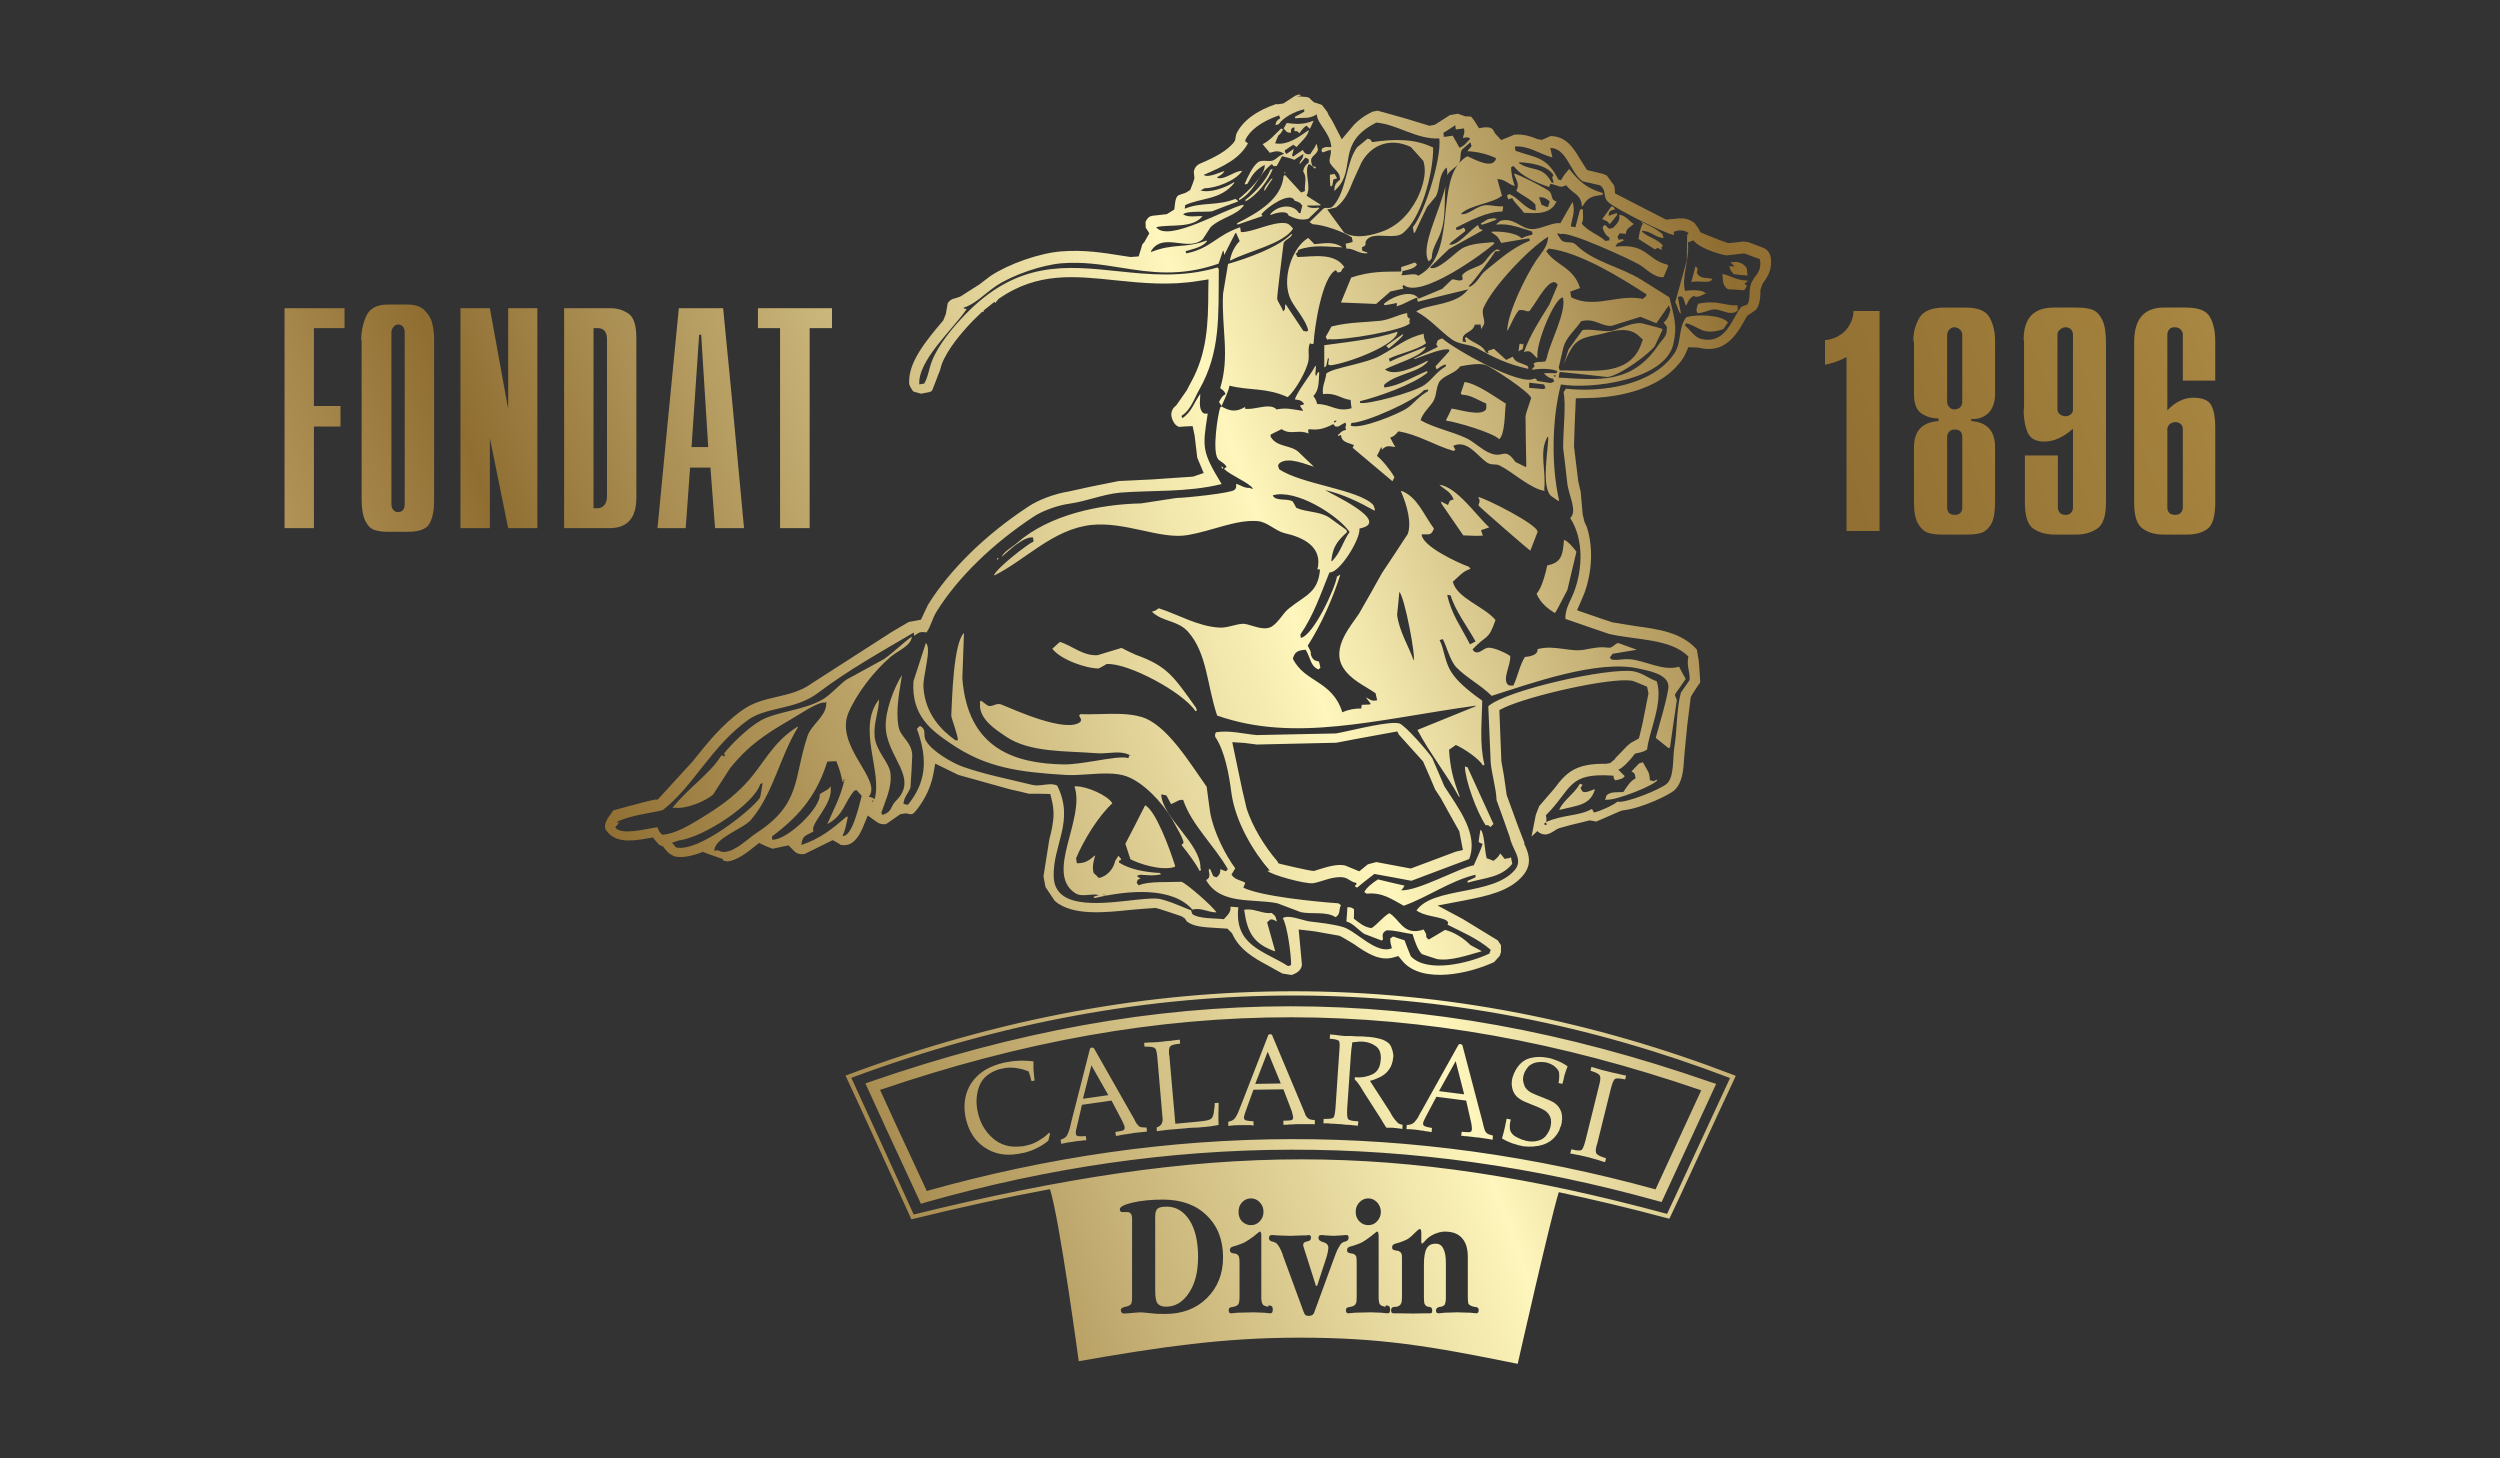 <?xml version="1.0" encoding="UTF-8" standalone="no"?>
<!-- Generator: Adobe Illustrator 16.0.0, SVG Export Plug-In . SVG Version: 6.00 Build 0)  -->

<svg
   xmlns:dc="http://purl.org/dc/elements/1.1/"
   xmlns:cc="http://creativecommons.org/ns#"
   xmlns:rdf="http://www.w3.org/1999/02/22-rdf-syntax-ns#"
   xmlns:svg="http://www.w3.org/2000/svg"
   xmlns="http://www.w3.org/2000/svg"
   xmlns:xlink="http://www.w3.org/1999/xlink"
   xmlns:sodipodi="http://sodipodi.sourceforge.net/DTD/sodipodi-0.dtd"
   xmlns:inkscape="http://www.inkscape.org/namespaces/inkscape"
   version="1.1"
   id="Layer_1"
   x="0px"
   y="0px"
   width="480"
   height="280"
   viewBox="0 0 480 280"
   enable-background="new 0 0 480 350"
   xml:space="preserve"
   inkscape:version="0.91 r13725"
   sodipodi:docname="11.html"><rect x="0" y="0" width="480" height="280" fill="#333333" stroke="none"/><defs
     id="defs131" /><sodipodi:namedview
     pagecolor="#ffffff"
     bordercolor="#666666"
     borderopacity="1"
     objecttolerance="10"
     gridtolerance="10"
     guidetolerance="10"
     inkscape:pageopacity="0"
     inkscape:pageshadow="2"
     inkscape:window-width="1920"
     inkscape:window-height="1005"
     id="namedview129"
     showgrid="false"
     inkscape:zoom="0.67428571"
     inkscape:cx="-358.5841"
     inkscape:cy="149.36435"
     inkscape:window-x="-9"
     inkscape:window-y="-9"
     inkscape:window-maximized="1"
     inkscape:current-layer="Layer_1" /><g
     id="g4198"
     transform="matrix(0.784,0,0,0.784,51.634,64.074)"><g
       transform="translate(0,-70)"
       id="g3"><defs
         id="defs5"><path
           inkscape:connector-curvature="0"
           d="m 238.829,211.081 c 0.795,5.712 2.367,8.274 7.441,10.142 0.051,-0.046 0.098,-0.046 0.152,-0.046 -0.643,-2.364 -1.332,-4.681 -1.975,-7.044 0.3,-0.203 0.541,-0.447 0.783,-0.692 0.997,-0.047 0.892,0.245 1.64,0.489 -0.156,-0.438 -0.301,-0.884 -0.448,-1.328 -0.3,-0.244 -0.589,-0.489 -0.837,-0.739 -1.173,0.124 -2.166,-0.148 -3.17,-0.42 -0.842,-0.222 -1.674,-0.445 -2.617,-0.445 -0.307,-10e-4 -0.634,0.023 -0.969,0.083 m 25.039,2.849 c 1.725,0.495 2.813,2.022 4.385,3.058 1.434,0.544 2.866,1.087 4.296,1.627 0.047,-0.1 0.145,-0.197 0.291,-0.291 -0.146,-1.133 -0.244,-1.628 0.889,-2.223 2.266,0 4.093,0.642 6.359,0.938 0.545,1.872 1.284,3.895 2.271,4.884 1.23,0.438 2.508,0.836 3.742,1.23 3.107,0.54 7.444,-0.938 10.942,-1.93 -0.936,-0.484 -1.873,-1.031 -2.812,-1.521 -1.573,-1.628 -4.043,-3.206 -6.211,-3.699 -1.328,0.79 -2.66,1.622 -3.988,2.371 -0.202,-0.152 -0.393,-0.347 -0.592,-0.601 0,-1.031 -0.102,-0.786 -0.643,-1.868 -5.027,1.72 -5.817,-2.563 -8.427,-3.992 -1.775,1.082 -2.857,2.711 -4.342,3.649 -1.776,-0.199 -3.003,-1.286 -4.335,-2.317 0.047,-0.743 0.047,-1.531 0.047,-2.316 -0.592,-0.395 -0.731,-0.496 -1.623,-0.496 -0.05,1.179 -0.147,2.321 -0.249,3.497 m 32.388,-19.467 c 0.347,0.199 0.639,0.395 0.981,0.495 -0.589,1.877 -1.429,3.45 -2.169,5.225 -3.497,0.585 -13.797,6.406 -17.793,6.112 l 0.297,-0.301 c 0.198,-0.245 0.393,-0.538 0.541,-0.834 -2.169,-0.494 -4.385,-0.985 -6.504,-1.525 -1.233,0.786 -2.807,1.966 -3.356,3.103 0.206,0.145 0.397,0.246 0.601,0.398 3.84,-0.398 6.156,1.378 9.064,2.95 5.814,-2.067 11.484,-6.159 17.547,-7.588 0,0.102 0.051,0.147 0.051,0.196 0,0.148 -0.051,0.297 -0.051,0.445 -0.639,0.292 -1.327,0.593 -1.967,0.887 0.047,0.148 0.047,0.246 0.142,0.395 4.194,-1.234 8.088,-1.184 10.849,-4.583 -0.102,-0.593 -0.198,-1.086 -0.296,-1.582 -0.152,0 -0.296,0.051 -0.397,0.152 -0.394,0.047 -0.786,0.152 -1.184,0.195 -0.347,-0.491 -0.689,-0.888 -1.079,-1.328 -0.397,0.837 -0.79,1.133 -1.632,1.819 -0.541,-0.246 -1.086,-0.44 -1.674,-0.64 -0.541,-2.017 -0.541,-6.359 -1.53,-7.001 -0.195,0.989 -0.297,2.022 -0.441,3.01 m -86.506,0.44 c 0.391,1.281 0.839,2.521 1.229,3.798 1.879,0.988 7.445,2.954 10.849,1.876 0,-0.051 0.047,-0.152 0.101,-0.246 -1.285,-4.146 -4.79,-13.655 -7.348,-14.835 -1.578,3.15 -3.206,6.307 -4.831,9.407 m -5.567,12.423 c 0.343,0.051 0.588,0.098 0.886,0.152 -0.343,0.022 -0.452,0.053 -0.524,0.053 -0.078,0 -0.097,-0.047 -0.362,-0.205 m -6.904,-26.469 c 2.711,8.034 -7.295,21.195 0.15,26.126 0.999,0.662 2.206,0.556 3.386,0.44 0.847,-0.079 1.684,-0.156 2.426,0.055 -0.491,0.146 -0.884,0.295 -1.332,0.438 0.104,0.102 0.203,0.199 0.298,0.301 8.481,-2.021 19.076,-2.762 23.959,2.813 2.266,-0.551 3.699,0.684 5.864,0.684 -0.693,-1.327 -7.492,-7.246 -8.575,-7.492 -2.913,0.148 -8.282,-0.195 -10.452,0.886 -0.146,-0.191 -0.298,-0.441 -0.494,-0.64 0.099,-0.293 0.147,-0.494 0.249,-0.735 0.442,-0.301 0.933,-0.098 0.391,-0.546 -0.493,-0.195 -0.146,0.051 -0.541,-0.445 0.249,-0.096 0.494,-0.142 0.738,-0.243 1.721,0.047 2.862,0.345 5.125,-0.098 -0.093,-0.148 -0.194,-0.25 -0.296,-0.348 -3.349,-0.147 -7.389,-0.836 -10.006,-2.566 0,-0.144 0.053,-0.292 0.053,-0.44 0.177,-0.096 0.245,-0.094 0.28,-0.081 0.052,0.008 0.037,0.016 0.214,-0.311 -0.199,-0.301 -0.495,-0.542 -0.693,-0.788 -0.246,0.39 -0.539,0.835 -0.785,1.281 -0.349,1.772 -1.879,3.746 -3.998,4.141 -0.395,-0.445 -0.833,-0.841 -1.279,-1.235 -0.444,-1.819 0.099,-3.007 0.395,-4.337 -1.431,1.188 -2.269,1.974 -4.486,1.974 -0.052,-0.444 -0.149,-0.841 -0.196,-1.234 1.822,-4.337 5.321,-10.152 8.871,-13.454 -1.114,-1.99 -6.335,-4.167 -8.835,-4.167 -0.154,-0.002 -0.302,0.007 -0.431,0.021 m 118.694,5.772 c 4.531,-1.133 7.539,-1.133 8.723,-4.883 0,-0.098 0,-0.148 -0.098,-0.195 -1.039,0.439 -2.221,0.935 -2.863,0.591 -0.193,-0.298 -0.389,-0.591 -0.537,-0.891 0.191,-0.297 0.395,-0.542 0.537,-0.786 -0.193,-0.094 -0.439,-0.148 -0.688,-0.25 -1.281,2.414 -3.992,3.945 -5.074,6.414 m -17.993,3.747 c 0.936,-0.051 0.538,0 1.18,0.442 0.25,-0.297 0.496,-0.493 0.74,-0.739 -2.117,-4.638 -4.236,-9.222 -6.355,-13.902 -0.197,-0.051 -0.443,-0.098 -0.646,-0.198 0.051,3.353 2.867,11.093 5.081,14.397 m 37.56,-15.134 c -0.596,0.639 -1.234,1.281 -1.822,1.92 0.935,0.693 0.739,0.494 0.98,1.725 -1.281,0.643 -2.117,2.021 -3.002,3.349 -1.48,0.102 -3.061,-0.14 -4.088,0.792 -0.152,0.396 -0.254,0.794 -0.395,1.188 0.094,0 0.191,-0.102 0.344,-0.102 2.558,0.201 11.873,-3.602 12.465,-4.781 -0.047,-0.047 -0.047,-0.098 -0.047,-0.152 -0.842,0.299 -0.735,0.599 -1.379,0.248 -0.147,0 -0.245,-0.046 -0.396,-0.096 -0.148,-2.17 -0.495,-2.12 -1.726,-4.39 -0.291,0.101 -0.638,0.202 -0.934,0.299 m -74.133,-5.078 c 0.242,-0.054 4.635,-0.886 4.635,-0.886 0.739,-0.152 9.167,-1.676 9.167,-1.676 l 1.133,-0.201 0.396,0.789 5.911,6.557 c 0.246,0.448 2.956,6.851 2.956,6.851 0.202,0.347 1.382,2.122 1.382,2.122 0.195,0.343 4.482,8.13 4.533,8.13 l 0.888,4.589 -1.721,0.396 -11.044,4.136 -8.431,-1.577 -2.068,0.542 -2.118,1.72 -3.449,-1.422 c -1.877,-0.442 -4.292,0.293 -6.212,0.886 -0.051,0.047 -1.425,0.442 -1.425,0.442 -0.748,0.094 -8.042,-1.673 -8.042,-1.673 l -0.689,-0.199 -0.194,-0.444 c -3.302,-3.797 -6.113,-8.579 -7.547,-12.861 l -1.129,-4.833 -2.418,-11.53 2.959,0.19 3.057,0.393 19.47,-0.441 z m -0.101,-2.268 c -6.456,0.097 -12.913,0.294 -19.369,0.397 -3.107,-0.251 -6.557,-1.238 -10.008,-0.691 -0.241,0.588 -0.241,0.247 -0.198,1.081 2.418,3.596 3.407,9.371 3.944,13.506 0.939,7.396 5.577,14.888 9.467,19.326 l -0.643,0 c 1.087,1.085 9.416,3.304 11.238,3.055 1.979,-0.297 5.129,-1.924 7.594,-1.383 1.031,0.198 1.721,1.137 2.905,1.281 0.102,0.102 0.102,0.245 0.147,0.351 -0.592,0.536 -0.592,0.388 0.098,0.833 1.379,-1.133 2.812,-2.267 4.237,-3.353 3.01,0.544 6.02,1.086 9.073,1.675 4.73,-1.772 9.416,-3.549 14.144,-5.319 2.371,-6.067 -2.559,-12.372 -6.056,-17.797 -0.989,-2.317 -1.979,-4.634 -2.959,-6.9 -0.939,-1.526 -6.706,-8.129 -8.085,-8.524 -0.296,-0.08 -0.689,-0.114 -1.153,-0.114 -3.577,-0.002 -11.54,2.097 -14.376,2.576 m -69.45,-20.756 c 1.92,2.617 8.281,4.883 11.384,4.836 0.641,-0.345 1.286,-0.691 1.926,-1.084 5.173,-0.349 18.729,6.9 21.739,11.53 0.094,-0.045 0.242,-0.096 0.394,-0.146 l -0.3,-0.74 c -5.42,-7.588 -6.994,-10.15 -14.735,-12.915 -1.18,-0.539 -2.368,-1.084 -3.45,-1.674 -1.97,0.59 -3.896,1.182 -5.867,1.775 -3.499,0.248 -6.26,-2.315 -9.217,-3.257 -0.592,0.548 -1.282,1.089 -1.874,1.675 m -24.745,16.318 c -0.048,0.594 1.626,4.784 1.626,6.118 l -0.588,0 c -3.45,-2.42 -7.346,-6.412 -7.837,-12.773 -0.298,-2.854 2.118,-9.608 0.588,-11.086 -1.032,3.152 -2.021,6.307 -3.055,9.412 -0.542,8.429 4.387,12.027 9.122,15.23 8.674,5.965 16.807,7.001 28.094,7.695 1.704,0.112 3.643,-0.023 5.611,-0.155 3.273,-0.219 6.643,-0.44 9.223,0.447 4.243,1.476 8.879,6.409 11.293,10.546 0.584,1.133 3.544,5.915 2.609,6.012 -0.05,0.055 -0.194,0.203 -0.3,0.301 1.975,2.465 3.451,4.532 4.49,6.408 l 0.292,-0.294 c -0.043,-0.152 -0.094,-0.301 -0.145,-0.398 0.145,-6.017 -9.17,-12.224 -9.61,-17.99 0.047,-0.051 0.097,-0.051 0.195,-0.098 0.347,0.098 0.689,0.148 1.083,0.246 0.394,0.743 0.74,1.428 1.137,2.117 1.526,-0.588 1.775,-1.133 2.955,-1.035 2.123,6.216 7.543,11.044 10.943,16.959 -0.145,0.199 -0.301,0.345 -0.441,0.536 -0.443,-0.141 -0.942,-0.337 -1.382,-0.536 0,0.934 -0.198,1.48 -0.985,2.021 -0.299,-0.098 -0.49,-0.203 -0.786,-0.348 -0.249,-0.642 -0.545,-1.23 -0.794,-1.821 -0.093,0.098 -0.195,0.195 -0.296,0.348 0.249,1.327 0.35,2.021 -0.639,2.465 3.45,6.207 11.631,4.485 17.5,5.712 1.92,0.739 3.794,1.434 5.717,2.173 2.706,0.542 6.309,-0.246 8.524,1.226 1.284,-0.93 0.646,-1.673 1.284,-2.95 -0.197,-0.148 -0.396,-0.296 -0.592,-0.448 -5.424,-0.395 -18.925,-1.676 -23.314,-3.844 0.195,-0.398 0.34,-0.833 0.492,-1.184 -1.18,-0.735 -2.512,-0.642 -3.396,-2.021 0.289,-0.487 0.639,-0.983 0.931,-1.527 -2.314,-3.106 -5.324,-8.871 -6.157,-13.75 -0.296,-2.122 -0.592,-4.189 -0.841,-6.216 -4.093,-5.759 -9.759,-15.278 -15.972,-17.103 -3.066,-0.896 -6.494,-0.802 -9.975,-0.71 -1.667,0.043 -3.351,0.093 -5.007,0.023 -0.098,0.15 -0.197,0.197 -0.294,0.343 0.393,0.792 0.639,0.839 0.342,1.528 -3.398,2.912 -16.365,-3.002 -19.271,-4.186 -0.737,-0.321 -1.327,-0.121 -1.869,0.083 -0.625,0.236 -1.197,0.467 -1.882,-0.083 -0.436,-0.298 -0.884,-0.641 -1.326,-0.985 l -0.296,0.291 c 0.051,0.154 0.051,0.301 0.051,0.397 -0.396,3.944 4.336,6.704 6.308,8.086 5.863,3.991 14.735,3.497 22.131,4.089 1.053,0.085 2.093,0.007 3.102,-0.066 1.941,-0.148 3.77,-0.304 5.426,0.708 -0.196,-0.054 -0.345,-0.054 -0.442,-0.102 -0.052,0.253 -0.152,0.495 -0.203,0.689 -1.182,-0.502 -4.601,0.082 -8.224,0.67 -2.72,0.44 -5.553,0.884 -7.643,0.856 -11.734,-0.241 -23.462,-3.645 -24.796,-21.094 0.146,-3.698 0.25,-7.395 0.396,-11.092 -2.56,2.419 -2.908,15.926 -3.107,20.16 m 11.241,-38.446 c -0.05,0.149 -0.05,0.296 -0.097,0.445 l 0.588,-0.594 c -0.147,0.048 -0.343,0.102 -0.491,0.149 m 134.711,1.729 c -0.44,2.017 -1.285,5.416 -2.609,6.945 0.98,2.317 2.808,3.697 4.482,4.733 0.291,-0.44 0.541,-0.835 0.79,-1.328 0.74,-1.433 1.527,-2.907 2.266,-4.338 0.736,-3.057 1.477,-6.215 2.221,-9.364 -0.6,-0.841 -2.123,-2.667 -3.061,-2.909 -0.246,4.137 -0.888,5.621 -4.089,6.261 m -16.858,-14.689 c 1.086,1.133 12.571,11.086 12.715,11.086 0.596,-1.525 1.188,-3.057 1.776,-4.582 0.197,-1.774 -12.913,-8.327 -14.538,-8.579 0.538,1.035 0.344,1.086 0.047,2.075 m -6.062,-1.484 c -1.281,0.396 -0.885,0.349 -1.379,1.387 -0.643,-0.302 -1.184,-0.598 -1.776,-0.892 0.051,0.201 0.102,0.347 0.195,0.59 1.775,2.566 3.552,5.175 5.323,7.74 1.775,0 2.812,0.201 4.785,0.052 -0.15,-0.448 -0.295,-0.888 -0.447,-1.335 0.643,-0.241 1.383,-0.493 2.021,-0.686 -3.248,-2.961 -7.886,-9.861 -12.224,-10.451 1.286,1.28 2.617,1.481 3.502,3.595 m -56.734,-7.54 c 0.148,-0.047 0.296,-0.096 0.393,-0.142 -0.144,-0.15 -0.393,-0.298 -0.541,-0.448 0.054,0.196 0.101,0.397 0.148,0.59 m 58.458,-18.386 c 0.148,0.101 0.245,0.2 0.347,0.298 2.169,0.05 4.093,1.431 5.911,2.169 0,0.543 0.102,1.038 -0.098,1.478 -1.284,1.729 -6.558,-0.047 -8.376,-0.248 -0.443,0.938 -0.888,1.877 -1.378,2.81 0.046,0.051 0.097,0.148 0.097,0.148 2.364,0.296 11.53,2.963 12.913,4.539 1.477,-1.283 1.328,-6.361 1.628,-8.727 -2.663,-1.626 -7.001,-4.881 -10.105,-5.277 -0.3,0.942 -0.592,1.877 -0.939,2.81 M 306.603,72.42 c -0.094,0.05 -0.241,0.097 -0.343,0.147 -0.101,0.59 -0.147,1.135 -0.241,1.724 0.343,-0.193 0.686,-0.343 1.031,-0.536 0.098,-0.396 0.145,-0.89 0.195,-1.335 -0.588,0.196 -0.148,0.446 -0.642,0 m -28.98,-2.267 c -1.332,0.886 -2.66,1.871 -3.992,2.81 0.195,0.245 0.397,0.444 0.588,0.641 0.775,-0.528 4.175,-3.458 3.462,-3.458 -0.015,0 -0.035,0.003 -0.058,0.007 m -19.175,2.66 0,5.423 c 0.051,0 0.102,-0.047 0.152,-0.047 0.093,-0.15 0.19,-0.201 0.342,-0.296 0.098,-0.645 0.246,-1.232 0.394,-1.827 0.054,-0.048 0.101,-0.048 0.144,-0.099 0.048,0.099 0.102,0.15 0.102,0.2 -0.054,0.44 -0.145,0.886 -0.191,1.326 0.191,0.102 0.34,0.148 0.534,0.247 4.194,-0.439 16.418,-5.072 16.465,-8.228 -5.621,1.823 -11.38,2.417 -17.942,3.301 m 13.556,-5.962 c -3.848,0.395 -7.442,0.296 -11.78,1.378 -0.494,0.837 -0.938,1.723 -1.433,2.564 0.151,0.245 0.3,0.442 0.397,0.688 0.147,-0.047 0.291,-0.098 0.393,-0.146 3.4,0.392 18.438,-2.169 19.813,-3.892 -0.145,-0.641 -0.145,-0.342 0.051,-1.086 -0.787,-0.544 -0.636,-0.495 -0.689,-1.426 -2.512,0.489 -4.287,1.675 -6.752,1.92 m 77.975,-4.194 c -0.292,1.186 -0.639,1.581 -0.051,2.319 1.535,-0.098 2.469,-0.738 3.848,-0.935 0.721,-0.056 1.491,0.189 2.262,0.434 1.267,0.407 2.548,0.814 3.653,-0.14 0,-0.394 0,-0.837 -0.051,-1.283 -1.301,0.064 -2.324,-0.15 -3.389,-0.355 -0.941,-0.187 -1.927,-0.372 -3.177,-0.372 -0.875,10e-4 -1.88,0.091 -3.095,0.332 m 7.293,-3.546 c 1.332,0.053 2.664,0.148 3.996,0.246 0.245,-0.343 0.444,-0.686 0.692,-1.036 -0.248,-0.245 -0.396,-0.442 -0.639,-0.638 0.639,-0.345 0.542,-0.25 0.834,-0.689 -3.154,-0.098 -3.847,-1.184 -6.212,-1.627 0.251,1.871 -0.095,2.561 1.329,3.744 m -8.917,-1.773 c 0.892,-0.193 1.771,-0.142 2.543,-0.091 1.188,0.075 2.149,0.157 2.632,-0.649 -1.429,-0.495 -3.006,0.195 -3.843,-1.581 0.147,-0.785 0.495,-0.931 -0.347,-1.524 -0.346,1.28 -0.638,2.61 -0.985,3.845 m 9.56,-4.782 c 0.297,0.296 0.597,0.495 0.889,0.787 0.054,0.051 0.054,0.1 0.054,0.15 l -1.237,0 c 0.101,0.344 0.249,0.641 0.346,0.984 0.246,0.296 0.49,0.639 0.74,0.937 1.133,0.15 2.271,0.248 3.399,0.342 -0.051,-0.64 -0.098,-1.229 -0.198,-1.818 -0.608,-0.96 -1.671,-1.526 -2.897,-1.526 -0.356,0 -0.722,0.045 -1.096,0.144 m -144.021,-4.439 0.003,-0.004 c -0.003,0 -0.003,0 -0.003,0.004 m 36.372,-2.413 c -3.204,3.152 -10.447,5.769 -15.377,7.2 -0.394,2.461 -0.833,4.877 -1.23,7.338 -0.397,8.629 1.721,15.084 -0.693,23.071 0.639,0.588 0.74,0.345 1.332,1.429 -1.087,0.691 -1.087,1.084 -1.624,1.968 0.19,0.3 0.393,0.594 0.537,0.892 0.051,0 0.105,-0.051 0.152,-0.051 0.736,-1.675 1.627,-3.399 1.869,-4.833 5.083,1.281 8.925,0.397 14.25,2.81 1.869,-1.528 4.68,-6.552 5.077,-8.869 0.292,-1.63 -0.253,-2.958 0.394,-4.338 0.736,0.294 0.194,0.294 0.884,0.098 0.152,-3.696 2.072,-16.513 5.471,-17.991 0.596,0.837 0.148,0.588 1.184,0.441 0.398,-0.588 0.199,-0.639 0.885,-1.18 -2.461,-3.649 -7.586,-2.563 -11.483,-2.467 -0.148,-0.343 -0.289,-0.641 -0.49,-0.886 0.146,-0.051 0.295,-0.097 0.393,-0.148 0.098,-0.245 0.249,-0.49 0.346,-0.74 3.849,-1.379 7.341,-0.693 10.796,-0.594 -2.166,-1.478 -4.188,-1.03 -6.905,-0.785 -0.482,-0.543 -1.031,-1.038 -1.522,-1.53 -3.894,2.269 -6.753,10.251 -4.187,15.283 1.227,2.262 3.642,4.879 4.187,7.342 -0.097,0.1 -0.202,0.197 -0.347,0.298 -0.245,-0.052 -0.592,-0.101 -0.837,-0.152 -1.433,-2.118 -2.858,-4.283 -4.284,-6.454 -0.054,0.048 -0.104,0.048 -0.201,0.048 0,0.89 0.147,1.036 -0.445,1.627 -0.494,-1.329 -1.28,-2.219 -1.475,-3.053 -0.102,-0.495 1.572,-13.708 1.572,-13.708 0.495,-0.983 1.775,-1.086 2.123,-2.217 -0.106,0.052 -0.204,0.102 -0.352,0.151 m 86.209,-2.66 c -0.639,0.983 -0.837,2.364 -1.083,3.746 1.383,0.838 2.711,1.724 4.039,2.565 0.938,-0.639 0.545,-0.25 1.683,0.095 -0.051,-0.983 -0.301,-0.391 0.295,-0.983 -1.238,-1.677 -3.556,-1.973 -5.125,-3.45 0,-0.052 -0.054,-0.147 -0.054,-0.198 2.22,-0.051 3.251,1.676 5.323,1.723 -0.098,-0.344 -0.199,-0.635 -0.297,-0.936 -1.521,-1.381 -3.403,-2.166 -5.179,-3.056 0.106,0.197 0.25,0.344 0.398,0.494 m -37.956,-1.086 c -0.538,0.347 -1.134,0.691 -1.722,1.034 0.047,0.053 0.047,0.1 0.098,0.15 0,0.048 0,0.147 0.055,0.196 1.623,-0.444 1.818,-0.592 3.691,-1.279 0,-0.051 -0.051,-0.149 -0.051,-0.203 -0.245,-0.044 -0.443,-0.093 -0.689,-0.144 -0.444,0.051 -0.887,0.144 -1.382,0.246 m 27.999,-0.048 c 0.393,0.196 0.837,0.395 1.234,0.587 l 0.639,0.645 c 0.642,-0.791 1.281,-1.576 1.876,-2.368 -0.051,-0.097 -0.151,-0.196 -0.299,-0.294 -0.588,0.197 -1.23,0.442 -1.869,0.639 0,-1.182 0.494,-1.332 1.573,-1.577 -0.44,-0.688 -0.245,-0.539 -0.889,-0.74 -0.735,1.037 -1.475,2.072 -2.265,3.108 m -37.953,92.023 c 0.245,0.047 0.541,0.102 0.837,0.148 1.083,3.695 4.143,7.741 6.113,11.291 -0.447,0.247 -0.938,0.439 -1.378,0.691 -2.121,-4.194 -4.587,-7.398 -5.572,-12.13 m -12.274,4.88 c 0.198,-1.869 0.396,-3.744 0.545,-5.615 1.379,1.478 4.089,16.213 3.497,16.807 -1.083,-3.255 -3.552,-7.098 -4.042,-11.192 m -16.114,-13.208 c 0.39,-3.403 1.328,-4.687 3.891,-7.048 -0.098,-0.15 -0.148,-0.343 -0.246,-0.547 -1.378,-0.981 -2.76,-1.968 -4.092,-2.956 -2.461,-1.625 -5.374,-1.232 -8.128,-2.412 -0.252,-0.545 -0.596,-1.084 -0.891,-1.579 -1.43,-0.833 -4.237,0.051 -4.877,-1.482 5.566,-1.674 15.917,4.786 18.825,8.976 -1.678,2.317 -2.216,5.171 -4.385,7.194 0,-0.046 -0.05,-0.099 -0.097,-0.146 m 0.635,-34.209 c 0.199,-0.047 0.351,-0.1 0.545,-0.146 0.051,0.046 0.051,0.099 0.098,0.146 -0.148,0.146 -0.342,0.297 -0.494,0.393 -0.048,-0.096 -0.095,-0.247 -0.149,-0.393 m 23.119,-7.738 c -0.051,0.15 -0.101,0.298 -0.101,0.448 -2.114,1.131 -3.4,2.905 -4.879,3.986 -1.971,1.483 -11.925,5.52 -14.046,4.393 0.104,-0.201 0.146,-0.448 0.193,-0.641 3.603,-0.055 15.679,-5.526 17.797,-8.036 0.346,-0.055 0.694,-0.099 1.036,-0.15 l 0,0 m 24.697,-0.397 0,-1.277 c 1.184,0.146 2.465,0.296 3.648,0.444 0.145,0.292 0.245,0.641 0.347,0.933 -0.202,0.054 -0.347,0.105 -0.596,0.2 -1.087,-0.146 -2.215,-0.201 -3.399,-0.3 m 5.962,-3.104 c 0.245,0.051 0.498,0.102 0.739,0.146 -0.198,0.102 -0.393,0.148 -0.587,0.247 0,-0.145 -0.051,-0.291 -0.152,-0.393 m -15.674,19.027 c -2.072,-0.888 -3.746,-2.708 -5.764,-3.647 -3.704,-1.675 -7.89,-2.512 -11.095,-4.338 0.343,-1.579 2.165,-3.199 3.057,-4.582 0.939,-1.628 0.592,-3.057 1.484,-4.786 0.043,-0.044 0.094,-0.091 0.141,-0.193 1.238,-1.581 3.948,-1.972 4.983,-3.65 2.018,-0.393 4.627,-0.783 6.061,-0.393 1.377,0.346 11.237,6.854 11.339,8.181 0,0.15 -1.285,3.501 -1.383,4.484 0.055,4.091 0.098,8.186 0.195,12.274 l -0.195,0.1 c -0.836,-0.44 -1.678,-0.837 -2.465,-1.23 -1.659,-2.334 -2.352,-2.115 -3.403,-1.902 -0.308,0.068 -0.643,0.13 -1.043,0.13 -0.515,0 -1.13,-0.11 -1.912,-0.448 m 43.918,-36.131 c 0.098,0.348 0.245,0.744 0.396,1.135 -0.342,1.233 -0.596,2.169 -1.678,3.105 0.592,0.791 0.934,0.791 0.787,1.579 0.054,1.871 -1.138,2.463 -2.021,3.847 -6.554,9.753 -14.786,8.573 -24.447,8.032 0.051,-0.448 0.102,-0.841 0.202,-1.281 0.047,-0.052 0.09,-0.052 0.19,-0.099 3.844,0.394 7.742,0.787 11.535,1.235 3.302,-0.448 10.253,-5.771 11.585,-7.543 0.639,-1.335 1.335,-2.76 1.919,-4.042 -0.101,-0.104 -0.189,-0.25 -0.291,-0.296 -1.581,-0.448 -3.205,-0.886 -4.782,-1.281 -2.068,-0.296 -5.172,1.182 -6.85,1.723 -1.024,0.343 -2.465,0.181 -3.941,0.027 -1.315,-0.142 -2.66,-0.28 -3.746,-0.074 -1.138,1.577 -2.271,3.102 -3.407,4.729 -0.394,1.182 -0.783,2.364 -1.18,3.6 l 0.643,-1.481 c 1.775,-3.845 2.807,-4.881 7.438,-5.666 l 1.775,-0.392 c 2.517,-0.691 6.017,-1.634 8.431,0.537 l 1.083,0.987 -0.495,1.328 c -2.414,6.506 -9.364,6.361 -14.438,6.31 l -4.981,-0.095 0,0.095 c -0.144,-0.051 -0.296,-0.095 -0.439,-0.095 -0.097,-0.248 -0.198,-0.495 -0.249,-0.742 0.393,-1.675 0.786,-3.35 1.184,-5.028 0.693,-2.414 2.908,-4.141 4.291,-6.259 1.85,-0.5 3.186,-0.02 4.459,0.467 0.97,0.363 1.896,0.732 2.979,0.668 2.368,-0.74 4.782,-1.478 7.104,-2.222 1.328,0.495 2.563,1.087 3.895,1.581 1.028,-1.481 2.016,-2.908 3.049,-4.389 m -23.906,-1.969 c -0.098,-0.493 -0.148,-0.935 -0.246,-1.383 0.787,-0.292 1.578,-0.59 2.414,-0.886 -1.674,-5.224 -5.868,-5.422 -8.282,-9.021 0.199,-0.245 0.394,-0.44 0.643,-0.641 7.591,0.888 17.551,7.097 23.902,11.191 0,0.146 -0.043,0.291 -0.094,0.442 -0.249,0.198 -0.49,0.448 -0.79,0.693 -2.636,-0.555 -5.175,-0.164 -7.683,0.228 -1.612,0.253 -3.205,0.502 -4.806,0.502 -1.678,0.002 -3.361,-0.276 -5.058,-1.125 m -2.664,-18.139 c -1.02,-0.149 -2.294,0.277 -3.599,0.703 -1.207,0.403 -2.452,0.798 -3.543,0.728 -2.667,-0.196 -4.193,-2.913 -7.546,-2.025 -0.293,0.246 -0.64,0.543 -0.986,0.791 0.051,0.048 0.051,0.095 0.098,0.147 2.955,-0.396 6.063,0.89 8.63,1.675 0.047,0.15 0.098,0.297 0.151,0.545 0,0.046 -0.054,0.146 -0.104,0.245 -1.48,0.393 -1.379,0.292 -2.563,0.888 -1.527,-1.482 -5.226,-1.729 -7.392,-1.626 0,0.047 0,0.144 0.047,0.197 1.23,0.833 1.581,0.983 2.321,2.56 2.262,-0.395 4.532,-0.784 6.85,-1.131 0.098,0.147 0.148,0.347 0.198,0.539 -4.536,1.877 -7.294,4.537 -10.799,7.295 -1.525,1.185 -1.92,3.007 -3.991,4.089 -0.046,-0.099 -0.101,-0.246 -0.144,-0.343 0.934,-0.59 6.301,-7.983 6.355,-8.279 0.128,-0.175 0.308,-0.158 0.506,-0.135 0.249,0.022 0.529,0.043 0.778,-0.313 -0.3,0 -0.596,-0.047 -0.892,-0.142 -1.725,0.983 -2.313,2.659 -3.551,3.592 -1.23,0.841 -3.742,1.285 -4.876,2.714 0.047,0.344 0.101,0.64 0.145,0.985 -0.319,0.467 -0.99,0.327 -1.605,0.188 -0.42,-0.095 -0.813,-0.192 -1.051,-0.091 -0.795,0.74 -1.581,1.531 -2.371,2.271 -1.92,0.837 -3.891,1.622 -5.768,2.415 -1.426,-2.368 -6.354,-0.691 -8.524,1.281 0.047,0.051 0.047,0.148 0.047,0.197 0.152,0.052 0.203,0.052 0.245,0.098 1.433,-0.197 1.729,-0.294 2.913,-0.54 0,0.245 -0.051,0.54 -0.051,0.837 1.92,-0.592 2.563,-1.182 4.833,-2.118 0.093,0.053 0.144,0.093 0.245,0.146 0,0.592 -0.051,0.345 0.101,0.837 4.137,-1.036 8.279,-2.07 12.419,-3.055 -0.102,0.096 -0.199,0.199 -0.293,0.246 -2.912,3.794 -10.307,3.403 -12.519,5.224 3.299,1.63 5.861,4.831 8.917,6.953 1.826,1.186 4.288,1.034 6.11,2.07 4.093,2.317 7.496,3.89 12.278,4.979 0.042,-0.048 0.144,-0.048 0.194,-0.099 -0.051,-0.201 -0.152,-0.349 -0.194,-0.542 -1.729,-0.94 -3.011,-0.736 -3.653,-2.319 -0.592,0.298 -1.129,0.545 -1.623,0.791 -1.04,-0.935 -2.025,-1.825 -3.007,-2.711 -0.494,0.146 -0.988,0.343 -1.483,0.491 0.054,0.203 0.101,0.396 0.202,0.592 -0.248,-0.099 -0.494,-0.144 -0.693,-0.196 -0.79,-1.973 -3.15,-2.218 -4.832,-3.795 -0.043,0.1 -0.194,0.245 -0.296,0.292 0.102,0.349 0.253,0.641 0.296,0.938 -0.296,0 -0.588,-0.049 -0.837,-0.095 0,-0.545 -0.044,-0.89 0.147,-1.285 0.646,-1.131 2.371,-1.131 2.812,-2.858 0.448,0 0.938,-0.044 1.426,-0.044 0.054,0.342 0.101,0.737 0.151,1.131 0.195,-0.298 0.343,-0.643 0.545,-0.938 0.686,-0.985 -0.643,-2.759 0,-4.241 2.217,-5.173 11.138,-14.539 15.822,-17.444 0,2.362 -1.675,3.941 -2.96,5.865 -2.465,3.746 -6.85,12.467 -7.048,17.105 0.047,-0.053 0.147,-0.053 0.147,-0.053 0.939,-1.723 1.434,-3.304 2.711,-4.928 0.693,-0.107 1.191,0.008 1.58,0.123 0.655,0.189 0.997,0.382 1.43,-0.518 1.082,-1.133 4.829,-8.727 6.503,-5.813 -0.688,1.625 -1.378,3.247 -2.067,4.877 -2.367,3.748 -4.731,7.492 -6.211,11.583 1.674,-0.641 1.92,0.296 3.154,1.431 0.047,0 0.145,-0.052 0.195,-0.1 -0.643,-2.955 4.139,-14.737 6.21,-14.69 0,0.052 0.047,0.105 0.047,0.198 0.693,3.497 -3.049,10.547 -3.89,14.097 -0.098,0.395 -0.398,1.674 -0.787,1.382 -0.35,0.1 -0.634,0.096 -0.927,0.091 -0.437,-0.003 -0.892,-0.007 -1.64,0.349 0.397,1.034 0.297,0.547 -0.346,1.38 0,0.051 0.051,0.102 0.051,0.201 1.873,-0.347 4.638,-0.347 6.163,0.344 -0.101,0.15 -0.147,0.343 -0.3,0.493 -0.413,0.02 -0.751,0 -1.086,-0.011 -0.541,-0.03 -1.086,-0.061 -1.967,0.058 0.74,0.691 1.23,1.186 2.263,1.285 0.102,0.248 0.203,0.491 0.254,0.742 -0.254,0.091 -0.597,0.243 -0.893,0.339 -1.083,-0.193 -2.216,-0.339 -3.302,-0.539 -0.297,-0.596 0.148,-0.294 -0.643,-0.596 -3.201,2.125 -19.467,-7.095 -22.574,-9.805 -1.036,0.395 -1.13,0.343 -1.277,1.082 -0.448,0.592 0.098,0.296 0.147,1.036 -1.923,0.937 -3.843,1.877 -5.721,2.81 0,0.051 0.051,0.101 0.102,0.146 2.808,-1.036 6.998,-2.806 8.524,-2.315 -0.051,0.148 -0.051,0.296 -0.094,0.446 -1.086,1.229 -2.223,2.465 -3.307,3.645 0.051,0.294 0.195,0.495 0.246,0.742 0.838,-0.494 1.43,-1.135 2.321,-1.182 -0.051,0.146 -0.051,0.294 -0.051,0.44 -2.224,1.281 -3.302,3.158 -5.124,4.484 -2.618,1.922 -14.448,5.033 -15.924,4.443 0,-0.15 0.047,-0.251 0.047,-0.397 4.14,-0.989 13.111,-4.09 16.511,-7.001 -0.051,-0.099 -0.093,-0.248 -0.093,-0.393 -3.848,1.579 -6.804,3.65 -10.503,4.04 -0.051,-0.736 -0.098,-0.342 0.152,-0.837 3.15,-2.613 8.228,-2.759 10.541,-5.518 -0.044,-0.101 -0.044,-0.147 -0.098,-0.2 -2.955,1.581 -8.275,3.998 -10.401,2.122 2.423,-1.332 8.875,-3.107 9.957,-5.323 0,-0.047 -0.047,-0.15 -0.047,-0.199 -2.215,0.985 -6.46,2.463 -8.726,3.645 -0.047,-0.245 -0.145,-0.493 -0.246,-0.736 2.418,-1.231 6.85,-2.072 9.12,-3.795 -0.494,-1.236 -0.545,-1.376 -0.592,-2.319 -4.385,1.083 -6.409,3.059 -10.452,5.276 -3.695,2.118 -11.729,3.002 -13.403,4.484 -0.151,1.776 -1.082,3.01 -0.79,5.029 3.153,-0.399 4.241,1.084 6.753,1.431 0.05,0.691 0.146,1.379 0.244,2.02 -3.695,1.034 -4.926,-0.985 -8.423,-1.04 -0.3,-1.081 -0.394,-1.134 -0.938,-1.967 1.48,-1.484 1.277,-3.599 1.434,-5.721 -0.105,-0.047 -0.203,-0.099 -0.304,-0.146 -0.145,0.343 -0.292,0.688 -0.491,1.034 -0.047,-0.197 -0.094,-0.39 -0.145,-0.542 0.051,-0.689 0.098,-1.33 0.145,-1.97 -0.094,0 -0.145,0.048 -0.194,0.048 -1.434,2.609 -3.996,5.619 -4.934,7.985 0.051,0.098 0.051,0.144 0.051,0.197 0.988,0.047 1.627,0.248 2.219,1.135 -0.346,0.093 -0.689,0.247 -1.078,0.345 0.292,0.397 0.533,0.837 0.786,1.23 -0.054,0 -0.101,0.051 -0.147,0.051 -2.367,-0.345 -3.848,-0.837 -6.363,-0.345 -0.946,-1.065 -2.815,-0.744 -4.596,-0.424 -1.191,0.216 -2.336,0.424 -3.142,0.224 0,-0.193 0.051,-0.339 0.098,-0.44 -2.263,1.378 -3.793,1.081 -5.865,-0.1 -0.097,0.1 -0.195,0.201 -0.296,0.292 -0.542,1.583 -2.017,10.553 -0.542,12.574 0.592,0.738 1.531,0.888 2.114,1.969 -0.191,0.146 -0.439,0.298 -0.639,0.444 1.531,1.579 6.364,3.501 7.049,4.829 -0.047,0.052 -0.148,0.052 -0.191,0.099 -0.199,-0.099 -0.347,-0.146 -0.545,-0.247 -1.383,0.055 -2.068,-0.59 -3.205,-0.979 -0.051,0.046 -0.102,0.046 -0.144,0.091 0.042,0.888 0.093,0.792 -0.397,1.382 -0.889,0.787 -11.733,1.922 -14.249,1.977 -2.905,0.439 -5.763,0.884 -8.672,1.328 -9.958,0.193 -22.376,2.708 -30.312,9.659 -1.332,1.186 -3.106,1.972 -3.799,3.451 1.727,-1.479 5.276,-5.03 7.693,-4.783 0.047,0.349 0.097,0.641 0.144,0.99 -1.18,0.44 -8.771,6.259 -9.657,8.181 0,0.047 0,0.1 0.049,0.146 7.539,-3.745 14.439,-11.385 23.754,-12.374 4.103,-0.428 8.232,0.425 12.159,1.275 4.14,0.902 8.065,1.801 11.5,1.196 6.168,-1.085 11.83,-3.847 17.103,-3.404 2.367,0.197 4.342,2.417 6.608,2.959 4.436,0.983 9.412,3.301 7.986,8.919 0.541,-0.101 0.051,-0.196 0.639,0 -0.494,5.77 -3.642,6.26 -7.734,9.609 -1.432,1.182 -2.32,3.203 -4.092,4.338 -1.305,0.788 -3.038,0.325 -4.58,-0.13 -0.97,-0.291 -1.857,-0.578 -2.519,-0.557 -1.874,0.098 -3.649,1.036 -5.717,0.935 -5.28,-0.294 -10.055,-3.203 -14.836,-4.731 -0.794,0.54 -0.74,0.59 -1.628,0.787 0.051,0.054 0.051,0.148 0.093,0.201 2.719,2.412 6.114,1.924 8.677,4.729 4.735,5.321 4.638,13.114 7.149,20.553 19.074,6.704 38.843,0.989 63.24,-2.411 0.051,0 0.051,0.096 0.051,0.146 -4.735,1.921 -9.462,3.843 -14.194,5.765 0,0.101 0.051,0.148 0.051,0.201 2.805,5.319 7.045,10.69 10.098,16.214 0.051,-0.051 0.102,-0.097 0.148,-0.097 -1.674,-4.338 -2.316,-7.103 -2.605,-11.441 0.537,-0.394 1.13,-0.783 1.675,-1.18 2.118,0.989 5.471,3.205 6.654,5.023 0.145,-0.043 0.246,-0.097 0.344,-0.191 -1.285,-5.277 -0.596,-10.746 -0.545,-15.674 -2.221,-1.581 -5.418,-3.994 -7.092,-6.311 -2.274,-3.055 -2.071,-6.163 -3.356,-8.528 0.295,-0.047 0.49,-0.146 0.79,-0.248 0.935,1.721 1.775,5.376 3.399,7.002 2.466,2.512 6.013,4.337 8.575,6.9 9.269,-2.907 26.028,-9.022 36.083,-6.657 1.818,0.442 7.001,1.184 7.196,4.187 0.152,1.729 -2.512,10.551 -3.104,12.77 1.086,0.884 2.119,1.679 3.154,2.512 0.102,-0.046 0.19,-0.097 0.342,-0.144 0.542,-3.896 1.088,-7.744 1.676,-11.634 -0.195,-0.444 -0.344,-0.888 -0.495,-1.332 l 2.667,-3.847 c -0.549,-0.981 -1.133,-1.969 -1.627,-3.002 -3.941,1.227 -8.334,-1.583 -12.228,-1.826 -0.693,-0.039 -1.324,0.02 -1.92,0.082 -0.845,0.084 -1.632,0.169 -2.465,-0.031 -0.102,-0.146 -0.246,-0.346 -0.347,-0.495 0.245,-0.292 0.499,-0.59 0.688,-0.888 1.979,-0.343 3.945,-0.641 5.92,-0.983 -1.484,-0.545 -3.006,-1.084 -4.486,-1.627 -0.362,-0.02 -0.705,0.276 -1.086,0.574 -0.414,0.315 -0.865,0.641 -1.43,0.559 -1.92,-0.296 -3.501,0.051 -5.666,0.448 -1.679,0.345 -3.423,0.105 -5.222,-0.146 -2.061,-0.282 -4.202,-0.56 -6.413,0.043 0.151,1.581 -2.217,1.828 -3.108,1.925 -1.328,2.165 -1.722,4.681 -2.808,6.996 -0.537,0 -0.884,0.047 -1.277,-0.146 -1.581,-1.328 0.74,-5.03 0.483,-7.102 -1.375,-0.935 -3.738,-1.921 -5.07,-2.019 -0.604,-0.057 -1.126,0.259 -1.636,0.568 -0.693,0.432 -1.363,0.869 -2.157,0.323 -0.152,-0.154 -0.246,-0.347 -0.344,-0.495 3.592,-3.797 3.84,-2.021 5.62,-7.196 -2.913,-3.406 -9.42,-5.272 -10.455,-9.364 1.433,-1.184 2.316,-2.519 4.337,-3.156 -0.144,-0.152 -0.291,-0.345 -0.389,-0.495 -2.862,-1.038 -11.492,-5.076 -11.585,-7.938 0.378,-0.032 0.713,-0.023 1.004,-0.016 0.943,0.031 1.472,0.06 2.002,-1.414 -2.664,-3.643 -4.042,-7.687 -7.89,-9.211 -0.098,0.043 -0.148,0.043 -0.199,0.043 1.531,3.549 2.664,7.741 1.683,10.5 -2.071,3.207 -4.189,6.357 -6.312,9.564 -1.827,3.3 -3.7,6.602 -5.569,9.855 -1.826,2.86 -6.998,8.378 -3.945,13.313 1.929,3.057 5.324,4.43 7.937,6.259 0.102,0.543 0.25,1.133 0.395,1.722 -1.531,0.346 -1.675,-0.247 -2.762,-0.688 0.394,0.495 0.791,0.983 1.137,1.478 -0.05,0.097 -0.05,0.196 -0.101,0.243 -0.693,0.055 -1.379,0.055 -2.067,0.099 0,0.298 -0.051,0.596 -0.102,0.888 -1.577,0 -3.007,0.2 -4.63,0.938 -2.469,-7.884 -9.319,-7.293 -12.126,-13.165 0.49,-1.575 1.082,-2.019 3.153,-2.165 1.23,2.02 1.083,3.941 3.104,4.829 0.148,-0.147 0.296,-0.243 0.491,-0.395 -0.098,-0.493 -0.195,-1.03 -0.343,-1.526 -1.036,-0.294 -1.43,-0.247 -1.975,-1.626 0,-1.084 -0.194,-1.038 -0.782,-2.264 3.306,-5.181 6.113,-11.486 7.983,-17.399 -0.301,0.146 -0.593,0.338 -0.834,0.487 -0.354,2.712 -5.771,14.445 -8.828,14.988 0,-0.053 -0.05,-0.099 -0.05,-0.201 0,-0.197 -0.056,-0.39 -0.056,-0.64 3.209,-4.631 4.984,-9.958 7.104,-15.182 2.469,0.201 7.69,-8.279 7.344,-10.746 8.384,-1.623 -7.788,-8.869 -8.38,-9.416 4.339,0.987 8.231,2.909 12.075,5.033 0.051,-0.101 0.102,-0.201 0.102,-0.247 -0.102,-0.393 -0.245,-0.742 -0.394,-1.131 -3.552,-3.848 -17.598,-5.03 -23.072,-8.78 -0.292,-0.981 -0.39,-0.888 0.105,-1.476 2.114,-1.675 6.503,0.341 8.431,0.888 -1.239,-1.234 -2.274,-2.122 -3.704,-3.55 -1.916,-1.876 -5.471,-1.135 -6.95,-3.894 0.054,-0.151 0.054,-0.298 0.054,-0.443 0.889,-0.44 1.772,-0.888 2.664,-1.332 1.238,0.849 2.325,0.767 3.458,0.691 0.974,-0.063 1.975,-0.133 3.143,0.394 -0.098,-0.742 -0.147,-0.591 0.051,-1.085 2.071,0.244 3.45,0.097 6.012,-1.23 0.538,0.59 0.246,0.641 1.234,0.59 0.542,-0.298 1.131,-0.691 1.723,-0.985 0.05,0.148 0.146,0.345 0.197,0.542 -0.197,0.841 -0.295,0.393 0,1.234 -1.281,0.344 -1.188,0.588 -2.021,1.328 0,0.102 0.05,0.146 0.05,0.197 0.242,-0.096 0.492,-0.143 0.74,-0.244 0,1.775 1.726,1.873 3.15,2.463 -0.342,0.787 -0.541,0.448 0.102,1.034 3.108,2.613 6.207,5.226 9.312,7.835 0.15,-0.341 0.303,-0.641 0.494,-0.982 -0.885,-1.627 -2.955,-4.19 -4.287,-5.224 0.342,-0.64 0.688,-1.382 0.984,-2.023 0.055,0 0.098,-0.051 0.203,-0.051 l 0,0.594 c 1.18,-1.23 1.822,-0.89 3.302,-0.689 -0.444,-0.742 -0.841,-1.528 -1.238,-2.317 0.845,-0.246 1.382,-0.74 1.974,-1.529 4.786,0.738 8.677,3.351 13.463,4.778 0.19,-0.044 0.343,-0.146 0.537,-0.197 -0.194,-0.343 -0.347,-0.736 -0.537,-1.034 3.396,-1.579 5.811,2.366 8.178,4.04 1.23,0.841 2.118,0.248 3.205,0.789 3.057,1.482 7.538,5.718 11.04,6.217 -0.051,-0.105 -0.102,-0.251 -0.152,-0.347 0.545,-4.636 -1.328,-9.17 0.791,-12.864 0.097,0 0.151,-0.054 0.202,-0.054 0.144,2.317 -1.929,12.621 0.833,14.593 0.546,0.397 1.082,0.736 1.628,1.131 0.047,-0.047 0.098,-0.094 0.199,-0.094 -2.068,-9.17 -1.629,-20.61 0.443,-28.442 7.293,1.23 25.58,-0.989 27.551,-9.958 0.989,-4.486 0.199,-6.408 -0.989,-11.386 -2.259,-1.429 -4.528,-2.86 -6.846,-4.292 -5.125,-3.201 -11.733,-4.336 -15.97,-8.524 -1.383,-1.379 -3.057,0.245 -4.139,-1.924 -0.203,-0.245 -0.352,-0.543 -0.495,-0.835 0.05,0 0.097,-0.051 0.144,-0.102 0.25,0.102 0.491,0.148 0.697,0.197 1.869,-0.837 17.146,6.211 19.366,7.545 1.674,1.034 3.602,3.203 5.817,3.002 0.346,-0.886 0.74,-1.775 1.133,-2.71 -0.051,-0.1 -0.102,-0.246 -0.145,-0.345 -5.132,-1.18 -4.879,-5.224 -12.667,-4.434 0,-0.052 -0.055,-0.099 -0.055,-0.15 0.148,-0.195 0.296,-0.397 0.396,-0.59 0.543,-0.246 1.084,-0.493 1.625,-0.791 l -0.293,-0.296 c -0.346,0.099 -0.692,0.099 -0.988,0.152 -0.102,-0.249 -0.195,-0.495 -0.293,-0.74 0.191,-0.249 0.395,-0.545 0.538,-0.841 0.546,0.051 1.036,0.102 1.534,0.148 0,-1.283 0.932,-1.575 1.873,-2.366 0,-0.048 -0.051,-0.099 -0.051,-0.146 -1.086,-0.693 -2.071,-2.123 -3.449,-2.171 0.193,1.583 -0.546,2.171 -1.582,3.253 -0.347,0.053 -0.639,0.097 -0.984,0.146 -0.347,-0.343 -0.644,-0.641 -0.932,-0.935 -0.151,0.101 -0.304,0.245 -0.494,0.394 0,0.146 -0.055,0.296 -0.055,0.448 0.495,1.425 0.837,1.727 1.628,2.314 l 0,0.639 c -0.296,0.048 -0.643,0.099 -0.985,0.15 -1.775,-1.628 -4.388,-2.37 -5.817,-4.292 0.592,-0.785 0.244,-2.414 0.295,-3.45 -0.144,0 -0.295,0 -0.439,-0.047 -0.102,0.1 -0.199,0.246 -0.299,0.292 -0.391,1.431 -0.736,2.762 -1.084,4.143 -0.35,-0.053 -0.786,-0.148 -1.133,-0.198 0.292,-2.068 1.18,-3.55 0.44,-6.013 -0.978,1.736 -1.963,3.463 -2.999,5.237 m -32.283,9.266 c 0.051,0 0.148,-0.045 0.195,-0.045 0.253,-0.203 0.393,-0.448 0.596,-0.645 0,-2.516 1.522,-4.19 2.316,-6.653 1.134,-3.501 0.736,-7.199 1.032,-10.947 -1.478,6.36 -6.159,14.795 -4.139,18.29 M 245.438,32.1 c -0.643,0.989 -1.577,1.676 -1.725,2.858 0.046,0 0.147,-0.048 0.194,-0.048 0.592,-0.987 1.234,-1.971 1.927,-2.956 -0.155,0.048 -0.248,0.095 -0.396,0.146 m 14.393,-1.036 c 0,0.89 0,1.822 0.093,2.712 0.104,0.049 0.151,0.097 0.253,0.146 0.098,-0.146 0.195,-0.245 0.293,-0.343 0.054,-0.444 0.097,-0.833 0.197,-1.332 0.246,-0.101 0.589,-0.198 0.893,-0.294 0,-0.053 -0.055,-0.149 -0.055,-0.2 -0.199,-0.294 -0.343,-0.59 -0.545,-0.886 -0.394,0.053 -0.736,0.148 -1.129,0.197 m 51.85,7.395 c -0.246,-0.641 -0.437,-1.232 -0.643,-1.873 1.188,-0.1 1.826,0.345 2.617,0.987 -0.152,0.439 -0.245,0.935 -0.394,1.38 -0.891,-0.052 -0.789,-0.344 -1.58,-0.494 m -6.211,-3.501 c 1.58,1.279 3.256,1.873 4.684,3.404 0.051,0.44 0.051,0.935 0.098,1.425 -2.414,0 -4.287,-3.248 -6.554,-3.988 -0.194,0.095 -0.296,0.246 -0.49,0.397 0.094,0.29 0.194,0.588 0.296,0.881 0.292,-0.101 0.537,-0.147 0.787,-0.247 0.051,0 0.097,-0.046 0.198,-0.046 0.44,1.083 1.873,2.169 2.858,3.598 2.761,0.098 6.503,0.59 7.982,-2.764 -1.479,-0.438 -0.841,-1.281 -1.627,-2.364 -0.495,-0.691 -7.937,-4.435 -8.824,-4.484 0.837,1.976 1.382,2.858 0.592,4.188 M 248.787,30.92 c 0.102,-0.495 0.295,-0.203 -0.051,-0.594 0,0.199 0,0.391 0.051,0.594 m -3.501,-1.088 c -1.228,2.81 -3.746,5.573 -6.16,7.395 0,0.098 0.054,0.245 0.054,0.347 2.854,-1.482 5.713,-5.326 6.654,-7.938 -0.155,0.052 -0.35,0.149 -0.548,0.196 m 18.045,15.43 -4.143,-5.667 2.168,-0.547 c 2.268,-1.771 3.154,-3.989 4.188,-6.55 l 2.024,-4.439 c 2.563,-4.585 7.293,-6.063 12.075,-3.793 l 3.057,3.398 c 1.18,3.501 -0.837,7.841 -1.429,9.122 -2.174,4.238 -5.176,7.048 -9.02,8.33 -1.966,0.671 -3.726,1.016 -5.268,1.016 -1.405,-0.002 -2.624,-0.286 -3.652,-0.87 m 3.15,-20.9 c -2.66,3.546 -2.512,10.351 -5.615,14.097 -0.635,0.783 -1.103,0.76 -1.597,0.728 -0.311,-0.012 -0.639,-0.031 -1.023,0.158 -1.13,1.135 -2.259,2.222 -3.396,3.304 0.249,0.197 0.49,0.396 0.791,0.541 2.605,0.1 7.392,1.774 9.56,3.206 0.102,0.395 0.152,0.738 0.199,1.133 -0.541,0.195 -1.137,0.298 -1.726,0.444 0.097,0.393 0.147,0.784 0.194,1.182 0.942,-0.045 1.655,0.267 2.387,0.58 0.807,0.339 1.629,0.684 2.789,0.553 -0.051,-0.046 -0.051,-0.149 -0.093,-0.194 -0.351,-0.102 -0.745,-0.298 -1.185,-0.393 0,-0.298 -0.055,-0.594 -0.097,-0.843 1.428,-0.688 0.638,-0.688 0.98,-1.524 0.768,-1.482 2.749,-1.393 4.739,-1.297 1.581,0.072 3.178,0.146 4.183,-0.576 4.634,-3.451 7.64,-14.987 7.542,-21.05 -4.388,-2.165 -9.411,-2.165 -14.933,-1.332 -0.495,-0.688 -0.344,-0.738 -1.138,-0.833 -0.836,0.685 -1.723,1.429 -2.561,2.116 m -23.115,-0.79 c 0.841,1.135 0.985,1.088 1.725,2.123 1.624,-0.495 2.173,-0.495 3.399,0.095 0,0.051 0,0.15 0.051,0.199 -1.429,0.394 -1.725,1.38 -2.955,1.674 -0.304,0.06 -0.725,0.035 -1.18,0.016 -0.732,-0.035 -1.543,-0.072 -2.021,0.23 -1.483,0.94 -2.761,3.896 -3.411,5.374 0.055,0.052 0.055,0.15 0.055,0.15 0.198,0 0.393,-0.098 0.596,-0.15 1.176,-2.118 1.869,-3.345 4.236,-4.632 0.296,2.365 -4.49,6.902 -6.309,8.281 0,0.1 0.094,0.196 0.094,0.345 3.895,-2.167 4.631,-6.457 7.987,-8.822 0.596,0.691 0.201,0.542 1.184,0.446 0.447,-0.791 0.888,-1.579 1.281,-2.372 1.184,0.349 1.826,0.349 3.01,0.89 0.736,-0.494 1.473,-0.932 2.216,-1.429 0,1.137 -0.541,1.332 -0.938,2.219 0.051,0.047 0.105,0.096 0.105,0.199 0.439,-0.499 0.884,-1.038 1.328,-1.531 0.883,0.345 0.883,0.296 0.837,1.182 -0.837,0.641 -1.188,1.135 -1.379,2.169 1.028,1.526 0.292,3.055 0.44,4.831 -0.25,0.101 -0.541,0.196 -0.74,0.294 -0.098,0 -0.098,0.053 -0.194,0.053 -1.328,-1.43 -2.663,-2.863 -3.944,-4.292 -0.102,0.1 -0.191,0.2 -0.348,0.296 -0.486,5.473 -5.962,8.826 -11.382,11.536 0,0.1 0.046,0.245 0.097,0.345 2.021,-0.693 4.092,-1.433 6.161,-2.118 -0.343,-0.495 -0.394,0 -0.199,-0.543 1.185,-1.582 7.049,-5.67 8.038,-3.203 0.892,0.342 1.18,0.245 1.869,1.184 -0.145,0.641 -0.292,1.23 -0.448,1.871 -0.136,0 -0.288,-0.052 -0.39,-0.052 -1.428,-2.364 -5.175,-1.92 -7.005,0.301 0.055,0.045 0.055,0.145 0.108,0.193 1.578,-0.687 4.141,-1.135 4.385,0.15 1.48,0.641 2.901,1.279 4.833,0.785 0.88,-0.833 1.775,-1.723 2.664,-2.56 0,-0.047 -0.055,-0.098 -0.055,-0.197 -1.091,0.15 -2.021,0.197 -2.812,-0.246 0,-0.097 -0.051,-0.15 -0.051,-0.245 1.086,0 2.169,0 3.306,-0.051 -0.05,-0.05 -0.101,-0.152 -0.101,-0.196 -1.13,-0.691 -2.267,-1.431 -3.4,-2.165 1.281,-2.323 -0.643,-5.575 0.495,-7.693 0.097,0.049 0.245,0.049 0.394,0.049 0.439,0.347 0.79,0.691 1.184,1.034 0.101,-0.098 0.151,-0.296 0.245,-0.442 -0.296,-0.052 -0.541,-0.097 -0.837,-0.149 -1.133,-2.66 0.743,-2.265 1.328,-4.042 -0.094,-0.442 -0.191,-0.886 -0.292,-1.38 0,0.052 -0.102,0.052 -0.199,0.103 -0.094,0.243 -0.194,0.491 -0.351,0.734 -0.339,0.543 -0.736,1.084 -1.078,1.629 -0.985,0.051 -1.281,-0.099 -1.822,-1.036 -0.791,0.541 -1.574,1.086 -2.367,1.624 -0.047,-0.1 -0.195,-0.193 -0.246,-0.292 0.148,-0.545 0.292,-1.036 0.443,-1.627 -0.592,0.442 -1.234,0.89 -1.83,1.281 -0.137,-0.199 -0.241,-0.347 -0.389,-0.543 0,-0.097 0.051,-0.246 0.051,-0.391 0.692,-0.446 1.378,-0.888 2.017,-1.336 0.3,0.2 0.546,0.349 0.841,0.547 0.838,-1.086 2.909,-2.712 2.96,-4.143 -2.075,1.431 -5.082,3.845 -8.232,3.253 0.245,-0.641 0.495,-1.332 0.786,-1.92 0.795,-0.593 0.689,-0.839 1.184,-1.478 -0.193,-0.052 -0.346,-0.148 -0.494,-0.25 -1.477,1.378 -2.809,3.056 -4.534,3.841 m 5.915,-5.174 c -0.242,0.44 -0.545,0.887 -0.791,1.33 0.791,0.691 0.592,1.086 1.83,1.034 -0.055,-0.74 -0.055,-0.588 0.242,-1.135 0.199,-0.046 0.342,-0.144 0.545,-0.193 0,0.049 0.047,0.146 0.047,0.193 0.098,0.942 -0.393,0.693 0.689,0.792 0.198,0.15 0.393,0.343 0.541,0.493 0.545,-0.791 0.791,-1.184 1.679,-1.874 0.292,0.298 0.592,0.495 0.888,0.791 0.241,-0.596 0.596,-1.236 0.837,-1.824 0,-0.053 0,-0.053 -0.051,-0.152 -2.561,1.036 -4.244,0.791 -6.456,0.545 m 63.038,171.58 c 0.152,-0.098 0.202,-0.199 0.346,-0.296 0.102,0.151 0.254,0.296 0.348,0.495 -0.148,0.051 -0.348,0.098 -0.541,0.199 -0.051,-0.148 -0.051,-0.297 -0.153,-0.398 m -164.33,-5.865 c -0.051,0.293 0.245,0.201 -0.396,0.739 0.147,-0.245 0.293,-0.538 0.396,-0.739 l 0,0 m -27.062,-4.047 c -0.194,0.748 -0.495,3.306 -0.689,3.599 -2.07,3.011 -15.178,13.509 -20.553,12.126 -0.296,-0.392 -0.641,-0.731 -0.987,-1.129 0.54,-0.199 1.133,-0.394 1.626,-0.544 6.361,-0.835 18.536,-9.02 20.014,-13.849 0.198,-0.054 0.394,-0.148 0.589,-0.203 l 0,0 m 2.365,13.857 c -0.051,-0.148 -0.051,-0.296 -0.097,-0.394 0.046,-0.152 0.046,-0.301 0.046,-0.449 7.446,-5.517 11.141,-10.845 13.509,-18.282 0.737,-0.051 1.478,-0.101 2.217,-0.101 0.841,2.067 1.131,3.256 1.528,5.081 0.051,0 0.146,-0.051 0.199,-0.051 0.044,-0.638 -0.053,-0.249 0.144,-0.692 0.053,0.055 0.1,0.102 0.1,0.199 -0.839,4.041 -2.611,7.196 -4.188,10.845 3.989,-2.022 4.234,-5.472 6.606,-8.135 0.148,-0.054 0.345,-0.101 0.543,-0.198 0.389,0.442 0.837,0.938 1.279,1.432 -0.691,2.559 -2.368,10.199 -4.729,9.805 0.738,-1.327 0.983,-3.103 1.328,-4.629 -0.1,-0.051 -0.194,-0.105 -0.298,-0.105 -3.397,2.917 -6.406,5.429 -11.09,6.956 0.052,-0.301 0.101,-0.589 0.148,-0.89 0.448,-1.626 1.378,-1.524 2.86,-2.465 -1.133,-1.724 4.98,-6.654 4.137,-10.992 -0.737,1.087 -1.176,0.889 -2.657,1.924 0.488,3.046 -7.691,11.142 -11.548,11.142 -0.011,-0.001 -0.025,-0.001 -0.037,-0.001 m 168.136,-165.669 0,0.049 c -0.051,0 -0.051,0.051 -0.098,0.104 0.047,-0.053 0.047,-0.104 0.098,-0.153 m 22.718,4.736 c -2.216,-4.292 -4.973,-2.664 -8.033,-4.782 0.047,-0.05 0.098,-0.15 0.147,-0.198 2.466,0.099 6.851,0.689 8.33,3.154 -0.639,0.79 0,0.886 0,1.873 -0.102,-0.047 -0.293,-0.047 -0.444,-0.047 m -21.983,-8.038 c 0.689,-0.641 1.382,-1.234 2.068,-1.822 0.101,0.296 0.198,0.494 0.249,0.788 0,0.049 0.051,0.102 0.051,0.148 -0.347,0.391 -0.689,0.837 -1.033,1.232 2.412,0.1 5.021,0.74 7.041,1.723 -0.689,2.956 -5.518,0.15 -7.041,-0.495 -0.789,0.448 -1.482,1.086 -2.07,1.727 0.638,-0.985 0.143,-2.314 0.735,-3.301 m -4.533,-4.138 c 0.986,-0.59 1.92,-1.234 2.909,-1.875 0.047,0.397 0.047,0.687 0.148,1.038 0.643,-0.105 1.277,-0.148 1.971,-0.25 0.292,1.279 -0.102,1.381 -0.25,2.366 0.939,-0.245 1.09,-0.245 1.675,0 0.055,0.1 0.055,0.15 0.055,0.246 -0.942,0.839 -1.137,1.531 -2.566,2.118 -0.541,-0.985 -1.086,-1.968 -1.675,-2.956 -0.688,0.102 -1.433,0.248 -2.169,0.296 0,-0.342 -0.055,-0.639 -0.098,-0.983 m -40.323,-2.122 c 1.036,-1.625 3.945,-3.154 6.215,-3.648 0.047,0.05 0.047,0.099 0.047,0.198 0,0.146 0,0.296 -0.047,0.396 -0.739,0.441 -1.479,0.837 -2.27,1.232 0,0.099 0.047,0.15 0.098,0.197 l 0,0.198 c 2.421,-0.296 3.208,0.245 5.276,-0.987 0.101,2.366 3.298,4.484 3.551,7.987 -0.051,0 -0.102,0.047 -0.148,0.047 -1.035,0 -0.938,-0.198 -2.024,0.247 -0.047,0.195 -0.144,0.394 -0.254,0.54 0.056,0.101 0.11,0.25 0.157,0.347 0.05,0.048 0.147,0.099 0.245,0.152 0.595,-0.249 1.237,-0.448 1.876,-0.645 0.246,1.482 -0.639,2.368 -0.104,3.351 1.087,1.674 2.52,2.169 2.368,3.995 -1.036,0.738 -1.426,1.478 -1.332,2.759 0.202,-0.199 0.396,-0.392 0.6,-0.641 4.731,-4.782 -0.254,-11.188 9.653,-16.118 5.227,0.443 9.767,4.138 15.429,3.894 0.541,4.829 -3.45,17.892 -6.504,21.737 0.094,0.446 0.195,0.888 0.241,1.377 0.051,-0.045 0.152,-0.045 0.254,-0.045 0.985,-2.12 1.97,-4.239 3.007,-6.308 0.735,-0.89 1.475,-1.774 2.211,-2.664 1.086,-2.417 0.444,-4.831 2.423,-6.9 0.046,0 0.097,-0.053 0.144,-0.053 0.148,0.6 0.199,1.188 0.148,1.875 0.479,-1.099 1.935,-1.784 2.694,-2.724 0.02,-0.027 0.043,-0.057 0.07,-0.082 -0.027,0.025 -0.047,0.054 -0.07,0.082 -5.168,6.702 -0.615,22.51 -9.79,27.321 -0.506,-0.502 -1.538,-0.379 -2.516,-0.257 -0.631,0.08 -1.25,0.162 -1.679,0.062 0.102,-0.103 0.199,-0.249 0.297,-0.348 l 0,-0.592 c 1.581,-0.343 3.154,-0.691 3.598,-1.675 -0.19,-0.147 -0.393,-0.298 -0.537,-0.444 -1.137,0.444 -2.271,0.787 -3.357,1.135 0.051,0.738 0.102,0.641 -0.051,1.083 -4.139,0.051 -7.387,-0.099 -12.173,1.478 -0.833,2.069 -1.678,4.042 -2.512,6.112 2.906,0.101 5.768,0.249 8.622,0.346 1.184,-1.036 2.371,-2.073 3.501,-3.055 1.04,-0.246 2.075,-0.448 3.158,-0.693 -0.198,-0.837 -0.495,-0.193 0.097,-0.886 4.14,3.503 19.768,-7.886 22.229,-10.203 -0.094,-0.1 -0.246,-0.195 -0.297,-0.296 -2.066,0.249 -5.665,0.196 -7.936,1.727 -1.624,1.083 -5.915,5.566 -7.59,4.484 1.577,-1.529 3.108,-3.055 4.688,-4.537 2.71,-1.479 5.468,-3.003 8.179,-4.533 0,-0.052 -0.051,-0.097 -0.051,-0.197 -0.74,-0.146 -0.639,-0.146 -1.033,-1.135 -1.876,1.135 -5.077,5.276 -7.052,4.782 0.152,-0.146 0.3,-0.396 0.448,-0.541 1.129,-0.888 2.266,-1.827 3.396,-2.664 0.051,-0.146 0.102,-0.343 0.102,-0.442 -0.148,-0.198 -0.292,-0.342 -0.394,-0.494 -0.787,0.395 -1.18,0.691 -1.92,0.446 0.047,-0.15 0.047,-0.294 0.047,-0.446 3.349,-1.677 7.543,-3.943 11.336,-3.943 0.05,-0.345 0.151,-0.74 0.194,-1.083 0,-0.101 0,-0.148 -0.043,-0.201 -1.386,0.1 -2.913,-0.294 -3.995,-0.294 -2.516,0.05 -4.486,2.611 -6.313,2.169 2.122,-2.218 7.986,-2.613 10.055,-4.48 -0.393,-1.384 -0.736,-2.716 -1.133,-4.05 1.826,-0.047 2.667,1.285 4.291,1.678 -0.693,-1.823 -0.837,-3.108 -0.935,-4.535 0.098,-0.098 0.241,-0.146 0.343,-0.296 0.147,0.052 0.245,0.052 0.394,0.052 1.975,2.56 5.821,4.089 8.574,5.025 0.102,-0.247 0.25,-0.493 0.347,-0.791 2.224,0.495 2.271,1.135 3.848,0.347 1.526,2.121 3.691,2.121 3.844,5.173 0.051,0 0.151,-0.045 0.193,-0.045 1.332,-2.218 2.221,-2.42 4.881,-2.765 0,-0.146 0,-0.243 0.05,-0.44 -3.843,-1.135 -5.767,-2.764 -8.231,-5.917 -0.889,1.082 -1.281,1.429 -2.018,2.81 -0.152,-0.096 -0.393,-0.146 -0.643,-0.197 -2.854,-5.72 -5.62,-5.272 -10.499,-7.048 -0.047,-0.346 -0.098,-0.689 -0.147,-1.033 3.399,-0.296 6.308,1.97 9.217,2.664 -0.047,-0.1 -0.047,-0.203 -0.097,-0.345 -0.152,-0.645 -0.296,-1.286 -0.444,-1.975 4.089,0.048 4.829,6.015 7.932,8.184 1.43,0.296 2.813,0.64 4.292,0.983 1.726,1.38 0.491,2.763 2.021,4.141 1.92,1.723 13.407,7.443 16.021,8.036 -0.051,-0.985 -0.102,-0.791 1.031,-1.135 1.138,-0.052 1.632,0 2.465,0.543 0.051,0.045 0.051,0.146 0.102,0.248 -0.147,0.046 -0.249,0.194 -0.347,0.292 0,2.072 -0.101,4.19 -0.101,6.313 -0.936,3.397 -1.869,6.801 -2.809,10.152 0.495,0.886 0.689,2.025 1.184,2.763 0.047,-0.053 0.098,-0.053 0.195,-0.053 -0.292,-1.328 -0.49,-2.662 -0.74,-3.99 0.943,-0.198 0.693,-0.249 1.29,0.197 0.241,0.641 0.437,1.281 0.638,1.87 0.051,0 0.145,-0.049 0.195,-0.049 0.443,-0.987 0.592,-1.575 1.725,-2.267 0.892,0.592 1.822,-0.101 3.058,-0.641 -0.148,-0.1 -0.3,-0.196 -0.44,-0.245 -0.845,-0.688 -4.046,-0.542 -4.688,-0.298 -0.981,-3.157 1.087,-7.54 0.693,-11.926 0.443,-0.15 0.888,-0.296 1.327,-0.495 1.337,1.826 6.013,3.351 8.085,3.696 1.433,-0.146 2.908,-0.345 4.392,-0.491 1.277,0.491 2.509,0.939 3.793,1.38 0.643,3.45 -1.433,3.846 -2.223,6.26 -0.495,1.478 0,3.695 -0.838,4.879 -0.49,0.195 -0.985,0.347 -1.472,0.543 -2.273,2.71 -3.703,9.465 -9.961,7.835 -1.53,-0.395 -2.66,-2.319 -3.847,-3.251 0.1,-0.199 0.201,-0.347 0.252,-0.542 3.248,0.693 3.94,3.201 9.167,1.429 0.394,-0.543 0.736,-1.086 1.129,-1.626 -1.525,-1.873 -7.445,-2.072 -10.202,-1.285 -2.021,2.517 -1.129,6.114 -2.857,8.725 -5.176,7.987 -17.895,9.763 -26.617,8.779 -0.198,0.288 -0.393,0.536 -0.592,0.833 0.643,3.304 -0.102,8.923 -0.102,13.655 0.347,2.86 0.693,5.619 0.985,8.429 0.3,3.152 2.616,7.046 0.743,8.771 3.4,5.226 3.011,12.621 0.932,18.088 -0.783,2.074 -2.213,4.097 -2.111,6.604 3.498,1.238 7.045,2.416 10.597,3.65 6.503,1.575 15.179,1.084 19.517,5.572 -0.494,2.51 0.491,3.745 0.297,5.768 -0.693,1.034 -1.43,2.014 -2.123,3.051 -1.137,4.188 -0.884,9.367 -1.623,13.507 -0.398,2.659 0,7.098 -1.772,8.773 -1.28,1.285 -10.16,4.931 -12.178,4.439 -0.789,0.787 -4.384,2.414 -5.72,2.659 -0.194,-0.343 -0.343,-0.591 -0.49,-0.883 -3.256,1.821 -6.951,1.332 -11.192,3.2 0.051,-0.591 0.105,-0.739 -0.102,-1.627 6.512,-6.504 5.227,-10.55 16.57,-9.709 0.145,0.932 -0.105,0.444 0.439,1.134 0.939,-0.202 1.826,-0.292 2.321,-1.036 -0.495,-0.49 -1.036,-0.985 -1.585,-1.581 1.039,-0.292 3.26,-2.71 4.05,-3.89 1.032,-0.347 1.722,-0.202 3.003,-1.036 0.494,-4.537 4.042,-11.585 2.363,-16.709 -1.971,-0.691 -3.497,-2.068 -5.764,-2.461 -6.262,-0.888 -31.005,4.58 -35.491,8.575 0.195,4.63 0.395,9.217 0.592,13.801 0.199,2.562 1.379,6.507 1.43,9.171 1.087,3.052 2.22,6.06 3.256,9.119 0.537,2.952 3.349,5.367 1.28,7.93 -5.327,6.459 -20.109,4.091 -24.15,10.006 2.017,1.332 4.436,1.332 6.701,2.124 0.44,0.098 1.48,0.739 0.889,1.328 3.742,1.919 7.243,3.306 10.595,6.164 -0.097,0.291 -0.197,0.638 -0.346,0.938 -4.973,2.363 -15.276,4.871 -19.222,0.638 -0.546,-1.285 -1.04,-2.566 -1.53,-3.895 -0.931,-0.299 -1.869,-0.587 -2.809,-0.942 -0.244,0.203 -0.494,0.355 -0.692,0.449 0,1.281 0.151,1.327 0.397,2.414 -3.797,1.679 -8.773,-4.335 -12.122,-5.223 -2.664,-0.735 -5.378,-0.989 -8.14,-1.336 -1.572,-0.244 -5.416,-1.817 -6.456,-0.739 1.091,1.531 2.122,9.369 2.028,11.439 -0.248,0.098 -0.502,0.199 -0.747,0.246 -5.759,-3.699 -13.205,-4.935 -12.169,-14.396 -0.642,-0.047 -1.281,-0.093 -1.923,-0.148 0.194,1.383 -0.842,2.171 -1.628,3.063 -2.021,-0.25 -6.16,-0.051 -7.742,-1.281 -0.093,-0.348 -0.194,-0.69 -0.296,-0.938 -0.342,0.047 -5.965,-2.66 -8.224,-2.808 -1.667,-0.156 -4.342,0.179 -7.35,0.51 -7.776,0.856 -17.751,1.718 -18.042,-5.791 -0.343,-7.783 5.23,-13.646 0.841,-22.422 -1.033,-0.472 -2.138,-0.324 -3.269,-0.18 -0.985,0.129 -1.984,0.258 -2.99,-0.019 -5.571,-1.375 -11.731,-2.566 -17.057,-4.486 -2.512,-0.935 -7.342,-3.742 -8.771,-6.211 -0.985,-1.624 0.343,-2.658 -1.478,-3.691 -0.053,0.048 -0.105,0.048 -0.147,0.048 -0.201,0.192 -0.396,0.444 -0.645,0.637 2.909,7.937 2.025,13.36 -2.165,18.587 -0.691,0 -0.596,-0.102 -1.134,-0.249 0.246,-1.874 1.083,-2.267 1.724,-3.941 0.196,-2.664 0.342,-5.276 0.445,-7.94 -0.149,-3.298 -2.913,-4.434 -3.354,-6.949 -0.787,-4.192 0.296,-9.021 0.837,-12.664 -1.969,3.1 -4.091,8.672 -3.992,12.664 0.25,7.541 8.326,12.517 2.461,18.187 -1.379,1.434 -0.785,2.566 -3.201,3.4 -0.098,-0.14 -0.25,-0.292 -0.343,-0.44 0.937,-3.009 2.759,-6.359 2.216,-10.008 -0.395,-2.512 -3.45,-5.128 -3.845,-8.725 -0.294,-3.45 1.038,-6.06 1.084,-9.114 -5.516,6.945 0.888,17.745 -1.084,24.393 -0.197,-0.093 -0.446,-0.241 -0.691,-0.39 -0.243,-0.055 -0.489,-0.098 -0.738,-0.148 3.45,-4.243 -8.524,-12.425 -4.927,-20.702 2.022,-4.681 6.212,-10.104 10.302,-13.604 1.775,-1.481 5.027,-2.708 5.173,-4.932 -2.165,1.532 -4.383,3.796 -6.848,5.522 -3.059,1.68 -6.166,3.401 -9.268,5.076 -1.728,1.286 -3.696,3.501 -5.47,4.634 -4.537,2.81 -11.587,3.107 -15.433,5.323 -3.15,1.774 -7.488,6.067 -9.019,8.135 0.395,0.495 0.442,0.199 0.049,0.646 -0.391,-0.105 -0.44,-0.545 -0.835,0.039 -2.716,4.295 -8.236,7.991 -11.733,12.48 0,0.039 0,0.094 0.047,0.141 0.149,-0.047 0.251,-0.047 0.348,-0.102 2.611,0.448 7.543,-1.472 9.511,-3.247 1.381,-2.169 2.81,-4.393 4.19,-6.508 4.34,-5.327 8.285,-8.082 14.69,-11.781 2.169,-1.229 6.799,-4.486 8.476,-4.188 0.149,-0.046 0.296,-0.102 0.395,-0.146 -0.046,0.292 -0.099,0.586 -0.099,0.888 -0.343,2.81 -3.647,4.776 -4.537,7.389 -3.497,10.448 -1.474,16.664 -12.613,23.855 -1.776,1.134 -5.027,4.494 -7.791,4.583 -0.551,0.024 -0.837,-0.089 -1.071,-0.199 -0.356,-0.17 -0.574,-0.337 -1.343,-0.046 -0.146,-3.204 7.097,-5.373 9.017,-7.686 5.476,-6.508 7.004,-15.433 11.437,-22.579 -0.05,-0.098 -0.05,-0.146 -0.05,-0.193 -6.11,3.799 -8.182,8.869 -12.271,13.453 -3.547,3.944 -7.149,6.405 -12.126,9.421 -2.366,1.427 -5.619,3.348 -8.725,3.641 -1.083,-0.886 -0.74,-0.933 -1.234,-1.87 -2.607,0.347 -8.917,2.117 -10.349,0.047 0.348,-0.391 0.639,-0.786 1.036,-1.23 -0.542,0 -0.641,0.343 -0.495,-0.195 3.355,-1.58 8.283,-2.071 11.093,-2.811 7.49,-5.722 11.974,-15.771 21.046,-22.18 4.537,-3.154 11.437,-2.365 16.906,-6.457 7.639,-5.767 15.672,-10.204 23.515,-14.836 0.051,0.243 0.096,0.487 0.096,0.789 1.376,-0.888 1.376,-1.038 3.057,-0.841 1.135,-1.622 1.332,-3.25 2.415,-5.025 5.325,-8.575 13.953,-16.811 23.807,-23.318 2.222,-1.474 6.067,-2.806 8.676,-3.154 4.636,-0.689 8.086,-2.264 12.374,-2.712 7.494,-0.641 16.466,0 24.995,-2.114 -4.837,-7.989 -4.735,-8.822 -3.404,-17.251 -0.74,0 -0.841,0.1 -1.332,-0.348 -0.938,-1.18 -0.491,-3.203 -0.491,-4.484 -1.433,1.922 -2.126,4.535 -4.439,5.966 -0.046,-0.2 -0.101,-0.393 -0.152,-0.594 2.317,-1.474 3.158,-4.385 4.389,-6.507 5.179,-9.165 4.634,-17.938 4.735,-29.474 -0.101,-0.15 -0.249,-0.246 -0.343,-0.345 -8.633,2.544 -16.636,1.731 -24.373,0.917 -12.648,-1.332 -24.599,-2.664 -37.438,10.668 -3.01,3.105 -6.608,7.439 -8.137,11.435 -0.641,1.628 -0.932,3.943 -1.873,5.419 -0.396,0.052 -0.787,0.099 -1.182,0.201 -0.442,-5.867 8.475,-13.756 11.583,-18.435 -0.249,-0.051 -0.442,-0.15 -0.691,-0.196 0,-0.053 -0.049,-0.104 -0.095,-0.148 2.852,-0.841 5.226,-3.45 7.983,-5.327 4.042,-2.707 11.287,-5.171 16.116,-5.566 5.208,-0.403 9.831,0.335 14.431,1.071 7.267,1.154 14.502,2.314 23.964,-0.974 0.351,-0.987 0.693,-2.023 1.036,-3.057 0.055,-0.049 0.102,-0.049 0.198,-0.095 0.051,0.342 0.097,0.687 0.152,1.034 0.884,-1.824 1.822,-3.6 2.707,-5.325 0.051,-0.049 0.151,-0.101 0.202,-0.101 0.292,0.693 0.587,1.335 0.884,2.025 -1.184,1.082 -2.072,3.006 -2.368,4.533 0,0.099 0,0.149 0.051,0.249 4.194,-2.319 13.01,-4.042 15.378,-7.841 -0.543,-0.641 -0.936,-1.131 -1.68,-1.328 -1.674,-0.284 -3.921,0.384 -6.066,1.054 -1.9,0.592 -3.727,1.188 -5.021,1.116 -0.096,-0.396 -0.096,-0.791 -0.193,-1.184 -6.017,2.07 -7.104,5.175 -13.21,6.408 0,-0.148 -0.101,-0.347 -0.151,-0.543 2.169,-0.641 4.14,-1.038 5.226,-2.417 -0.051,-0.046 -0.051,-0.095 -0.098,-0.197 -5.273,2.023 -7.936,0.592 -13.559,2.81 0,-0.046 -0.047,-0.099 -0.047,-0.196 1.612,-2.637 4.128,-2.321 6.683,-2.006 2.125,0.271 4.283,0.534 5.985,-0.899 0.642,-0.983 1.281,-1.976 1.927,-2.959 2.258,-2.267 6.402,-2.858 8.123,-5.321 -0.047,-0.101 -0.047,-0.15 -0.094,-0.203 -4.579,1.038 -18.336,9.367 -21.343,5.524 3.057,-0.839 8.875,0.446 11.336,-2.712 -0.502,-0.03 -1.021,-0.004 -1.531,0.023 -1.148,0.057 -2.282,0.115 -3.201,-0.467 0.892,-0.935 5.079,-0.493 7.053,-0.738 2.118,-0.837 4.232,-1.63 6.402,-2.418 0,-0.096 -0.047,-0.146 -0.098,-0.193 -0.144,-0.15 -0.347,-0.298 -0.541,-0.448 -4.584,1.824 -8.233,0.693 -12.423,2.418 0.054,-0.296 0.054,-0.542 0.102,-0.888 4.042,-1.873 8.625,-1.184 12.025,-5.419 0,-0.052 0,-0.099 -0.047,-0.203 -2.313,1.482 -6.012,2.71 -8.232,2.023 0.343,-0.197 0.694,-0.347 1.036,-0.542 2.559,0.049 7.691,-1.827 9.167,-4.239 -0.853,-0.019 -1.791,0.442 -2.741,0.904 -1.146,0.559 -2.302,1.117 -3.318,0.823 0,-0.103 -0.054,-0.152 -0.054,-0.199 0.74,-0.395 1.48,-0.839 1.775,-1.478 -0.888,0.193 -4.042,1.773 -5.078,0.933 5.175,-2.214 8.875,-4.091 10.846,-7.738 -0.74,-0.588 -0.643,-0.196 -0.643,-0.837 1.086,-2.313 3.847,-4.486 8.278,-6.011 0.105,0.244 0.152,0.54 0.254,0.738 -0.893,0.541 -0.943,0.74 -1.138,1.478 0,0.051 0.05,0.096 0.05,0.197 0.195,-0.102 0.491,-0.197 0.736,-0.248 m 4.093,-6.999 -2.96,1.923 -1.328,0.199 -0.444,-0.052 c -4.887,1.626 -8.282,4.19 -9.763,7.346 -0.042,0 -0.292,1.575 -0.292,1.575 l -0.445,0.642 c -1.674,1.873 -4.042,3.301 -8.134,5.028 -0.838,0.344 -1.43,1.135 -1.527,2.019 l 0.148,1.581 -0.347,1.083 -0.689,1.776 -1.133,0.691 -1.332,0.444 c -0.44,0.144 -0.985,0.29 -1.227,1.972 l -0.203,1.675 -1.822,1.135 -3.505,0.39 c -0.584,0.1 -1.176,0.3 -1.721,1.53 l 0.047,1.379 0.891,1.38 -1.234,2.169 -0.485,0.536 c 0,0.041 -0.352,1.191 -0.352,1.191 l -0.542,1.773 -1.973,0.146 -1.968,-0.296 c -4.634,-0.738 -9.417,-1.526 -14.985,-1.084 -5.277,0.397 -12.917,3.061 -17.351,6.016 l -2.86,2.169 c 0.051,-0.051 -4.34,2.759 -4.34,2.759 l -0.395,0.198 -1.036,0.343 c -0.786,0.1 -1.524,0.592 -1.869,1.235 0,0.048 -0.347,2.017 -0.347,2.017 l -0.099,0.594 -0.639,1.577 c -4.093,4.833 -8.723,10.349 -8.334,15.528 0.105,0.688 0.987,1.874 0.987,1.874 l 1.924,0.543 1.034,-0.201 c 1.531,-0.247 1.577,-0.389 1.776,-0.837 l 1.824,-4.728 0.392,-1.382 c 1.384,-3.7 4.881,-7.841 7.644,-10.697 0.588,-0.543 2.169,-2.122 2.169,-2.122 l 0.588,-0.195 -0.15,-0.198 2.666,-2.116 c 0,0 0.243,0.193 0.294,0.245 0.052,-0.052 0.194,-0.345 0.194,-0.345 l 0.598,-0.691 c 9.507,-6.558 18.431,-5.569 28.779,-4.484 6.61,0.689 13.116,1.279 20.063,0.144 l 2.516,-0.389 -0.051,2.508 c 0,8.579 -0.342,15.679 -4.287,22.776 0.046,-0.097 -0.981,1.871 -0.981,1.871 0.047,-0.046 -2.617,3.749 -2.617,3.749 -0.981,0.641 -1.429,1.918 -1.036,3.053 0.444,1.333 1.036,1.922 1.776,2.167 l 1.231,-0.095 2.071,-0.098 0.491,2.317 0.643,5.418 c 0,0.053 1.577,3.75 1.577,3.75 l -2.613,0.888 -10.102,0.691 c 0.047,0 -8.083,0.389 -8.083,0.389 l -6.901,1.383 c 0.045,0 -5.372,1.18 -5.372,1.18 -3.258,0.499 -7.393,2.023 -9.81,3.651 -10.598,6.947 -19.324,15.524 -24.644,24.099 l -1.728,3.651 -1.577,0.294 -1.383,0.246 -4.041,2.368 c -0.395,0.249 -19.72,12.669 -19.72,12.669 -2.562,1.925 -5.765,2.66 -8.524,3.304 -3.108,0.685 -5.865,1.427 -8.332,3.148 -5.173,3.6 -8.97,8.481 -12.368,12.722 l -8.529,9.315 -0.495,-0.051 -1.82,0.393 c -0.547,0.102 -8.53,2.271 -8.53,2.271 0.049,0 -0.987,1.377 -0.987,1.377 -1.03,1.48 -1.229,2.418 -0.933,3.304 2.119,3.157 5.62,3.056 10.398,2.169 l 1.184,-0.199 1.529,1.772 0.983,0.446 0.448,0.589 c -0.053,-0.093 0.937,1.036 0.937,1.036 l 1.281,0.739 c 1.575,0.448 3.744,0.152 6.357,-0.786 l 0.687,-0.297 1.236,0.496 3.695,1.281 0,0.343 c 0.442,0.098 1.036,0.248 1.036,0.248 2.363,-0.15 5.078,-2.321 6.85,-3.746 l 0.987,-0.786 1.77,0.832 1.534,0.594 3.892,-0.837 1.723,1.724 -0.146,-0.148 c 0.688,0.547 1.627,0.741 2.461,0.496 l 6.807,-3.349 1.478,0.833 0.495,0.347 c 1.623,0.244 3.695,0 5.566,-4.683 l 1.036,-2.518 2.222,1.58 c 0.738,0.542 1.624,0.69 2.364,0.44 0.051,0 3.397,-2.359 3.397,-2.359 l 1.384,-0.203 0.931,0.203 c 0.494,0.051 0.744,0.098 1.633,-0.989 2.119,-2.715 3.451,-5.519 4.091,-8.622 l 0.495,-2.765 5.66,2.765 c 0.052,0 12.724,3.544 12.724,3.544 0.343,0.051 4.533,1.031 4.63,1.086 0,-0.055 3.55,0 3.55,0 l 1.624,0.047 0.396,1.629 c 0.25,1.082 0.397,2.168 0.397,3.204 0,2.118 -0.491,4.188 -1.038,6.305 0,0.055 -1.429,9.025 -1.429,9.025 l 0.495,2.613 2.266,3.399 c 4.288,3.742 12.323,2.858 18.829,2.175 0.149,-0.051 5.816,-0.449 5.816,-0.449 0.443,0 5.767,1.823 5.767,1.823 l 0.689,0.248 0.74,0.487 0.499,0.739 c 1.573,1.285 4.283,1.434 6.9,1.582 0.094,0 3.053,0.194 3.053,0.194 l 1.133,1.138 c 1.725,3.945 5.323,6.063 8.875,7.931 0.047,0.055 3.451,1.921 3.451,1.921 -0.047,0 2.266,0.354 2.266,0.354 1.771,-0.6 2.465,-1.533 2.512,-2.564 l -0.791,-8.579 2.664,0.299 1.433,0.19 c 0.098,0 5.861,1.04 5.861,1.04 0.3,0.051 3.598,2.068 3.598,2.068 3.21,2.271 6.309,4.189 9.619,3.255 l 1.226,-0.347 1.235,1.476 c 4.879,5.273 15.97,2.91 22.231,0 l 1.379,-1.526 0.296,-0.935 0,-1.675 c -0.051,-0.049 -0.791,-1.184 -0.791,-1.184 l -8.478,-5.174 c -0.393,-0.203 -0.989,-0.542 -0.989,-0.542 l -5.269,-2.813 6.749,-1.279 c 5.175,-1.037 10.996,-2.171 14.244,-6.16 0.99,-1.235 1.383,-2.417 1.383,-3.603 0,-1.43 -0.541,-2.813 -1.18,-4.14 l 0.094,-0.102 c -0.787,-2.067 -1.726,-4.528 -1.726,-4.528 l -2.66,-7.298 0,-0.098 -0.689,-4.828 c 0,0.05 -0.592,-3.257 -0.592,-3.257 0,-0.346 -0.439,-11.189 -0.439,-11.189 l -0.055,-1.38 1.281,-0.641 c 6.562,-3.004 25.981,-7.395 31.204,-6.554 0.588,0.146 2.071,0.791 2.071,0.791 l 1.624,0.687 0.342,1.624 -1.476,7.446 c 0,-0.047 -0.692,2.907 -0.692,2.907 l -0.191,0.689 -1.979,1.084 -0.984,0.841 c 0,0.051 -2.858,2.956 -2.858,2.956 0.351,-0.098 -0.593,0.643 -0.593,0.643 l -0.588,0.494 -1.035,0.191 c -7.493,-0.14 -9.759,2.168 -12.668,6.067 -0.097,0.098 -3.695,4.283 -3.695,4.283 l -0.842,2.17 c -0.144,0.841 -0.346,1.775 -0.346,1.775 0,0 -0.344,1.776 -0.689,3.5 0.689,-0.638 1.43,-1.328 1.43,-1.328 0.692,0.741 1.775,1.034 2.709,0.69 0.643,-0.194 1.582,-0.838 1.582,-0.838 l 0.291,-0.201 0.694,-0.34 3.053,-0.84 c 0.396,-0.047 4.439,-1.087 4.439,-1.087 l 1.184,0.197 0.443,0.102 5.671,-2.465 0.346,-0.148 0.588,-0.146 c 4.584,-0.495 11.483,-3.848 12.618,-4.98 1.974,-1.87 2.164,-5.176 2.316,-7.789 0,-0.094 0.195,-2.263 0.195,-2.263 l 0.595,-6.019 c 0,0.098 0.833,-6.704 0.833,-6.704 0.348,-0.689 1.878,-2.955 1.878,-2.955 0.443,-0.495 0.443,-0.742 0.443,-0.742 0,-0.045 -0.249,-3.943 -0.249,-3.943 0,0.055 -0.144,-1.429 -0.144,-1.429 l -0.444,-2.558 c -3.793,-4.241 -9.463,-4.982 -14.938,-5.723 -0.147,0 -5.717,-0.935 -5.717,-0.935 -0.35,-0.101 -2.562,-0.841 -2.562,-0.841 l -6.113,-2.115 1.725,-3.995 c 2.024,-5.423 2.266,-11.581 0.643,-16.464 -0.051,-0.049 -0.545,-1.18 -0.545,-1.18 l -0.445,-1.827 -0.49,-5.569 c -0.047,-0.097 -0.588,-2.512 -0.588,-2.512 -0.055,-0.247 -1.043,-8.53 -1.043,-8.53 0,-0.247 0.152,-5.025 0.152,-5.025 0,-0.052 0.295,-6.803 0.295,-6.803 l 2.072,-0.051 c 5.323,0 18.435,-0.935 24.35,-10.003 0.047,-0.049 0.393,-0.789 0.393,-0.789 l 0.74,-1.676 2.415,0.099 c 5.914,1.525 8.918,-2.216 11.292,-6.556 0.044,-0.1 0.732,-1.281 0.732,-1.281 l 0.943,-0.594 1.227,-0.89 c 0.938,-1.326 0.984,-2.85 1.039,-4.186 l 0,-0.693 0.526,-1.421 c -0.013,0.016 -0.02,0.029 -0.032,0.041 l 0.047,-0.093 -0.015,0.052 c 1.265,-1.803 2.522,-3.53 1.938,-6.807 -0.396,-1.135 -0.938,-1.674 -1.678,-1.973 l -3.742,-1.429 -1.239,-0.146 -3.547,0.396 c -0.693,-0.053 -6.406,-2.418 -6.406,-2.418 l -0.545,-0.248 -0.49,-0.981 -0.989,-1.334 c -1.527,-1.083 -2.664,-1.133 -3.945,-1.083 l -0.736,0.093 -2.266,0.203 -12.473,-6.41 -0.098,-1.232 -0.147,-0.74 c 0,0.052 -1.776,-2.415 -1.776,-2.415 l -0.931,-0.395 c -0.055,-0.049 -3.897,-0.931 -3.897,-0.931 l -1.775,-2.765 c -1.625,-2.81 -3.502,-5.568 -7.197,-5.568 l -2.114,0.935 -1.09,-0.199 c -1.676,-0.691 -3.549,-1.279 -5.662,-1.083 l -1.383,0.592 -1.822,0.74 -1.53,-1.677 -0.449,-0.837 c -0.439,-0.641 -1.471,-0.693 -2.266,-0.592 l -1.184,0.196 -1.281,-2.021 -0.686,-0.841 -1.382,-0.047 -1.43,-0.493 -0.394,-0.148 -1.97,0.345 -3.699,2.364 -1.286,0.249 -5.315,-1.629 c -0.202,-0.093 -7.394,-2.069 -7.394,-2.069 l -1.281,0.249 c -2.813,1.382 -4.339,2.907 -5.425,4.288 l -2.072,2.464 -2.363,-4.583 c -0.051,-0.099 -0.845,-1.332 -0.845,-1.332 l -0.339,-0.787 -1.328,-1.723 c -0.055,-0.05 -1.975,-0.645 -1.975,-0.645 l -0.888,-0.837 c -0.047,-0.1 -0.25,-0.345 -0.889,-0.444 -0.046,0 -2.367,-0.196 -2.367,-0.196 l 1.09,-0.199 c 0,0 -0.447,-0.197 -0.545,-0.246 -0.44,0.152 -0.884,0.298 -0.884,0.298"
           id="SVGID_1_" /></defs><clipPath
         id="SVGID_2_"><use
           height="100%"
           width="100%"
           y="0"
           x="0"
           style="overflow:visible"
           id="use9"
           overflow="visible"
           xlink:href="#SVGID_1_" /></clipPath><linearGradient
         gradientTransform="matrix(264.17,-92.782,-92.782,-264.17,20127.306,83394.23)"
         y2="304.1"
         x2="33.6"
         y1="304.1"
         x1="29.645"
         gradientUnits="userSpaceOnUse"
         id="SVGID_3_"><stop
           id="stop12"
           style="stop-color:#916C37"
           offset="0" /><stop
           id="stop14"
           style="stop-color:#785929"
           offset="0.033" /><stop
           id="stop16"
           style="stop-color:#785929"
           offset="0.059" /><stop
           id="stop18"
           style="stop-color:#927237"
           offset="0.081" /><stop
           id="stop20"
           style="stop-color:#C8A862"
           offset="0.107" /><stop
           id="stop22"
           style="stop-color:#D1B574"
           offset="0.113" /><stop
           id="stop24"
           style="stop-color:#E4D099"
           offset="0.126" /><stop
           id="stop26"
           style="stop-color:#F0E1B1"
           offset="0.137" /><stop
           id="stop28"
           style="stop-color:#F5E7BA"
           offset="0.143" /><stop
           id="stop30"
           style="stop-color:#F5E7BA"
           offset="0.169" /><stop
           id="stop32"
           style="stop-color:#F3E5B7"
           offset="0.183" /><stop
           id="stop34"
           style="stop-color:#F0DFAD"
           offset="0.193" /><stop
           id="stop36"
           style="stop-color:#EAD59D"
           offset="0.203" /><stop
           id="stop38"
           style="stop-color:#E8D299"
           offset="0.205" /><stop
           id="stop40"
           style="stop-color:#906E32"
           offset="0.323" /><stop
           id="stop42"
           style="stop-color:#FEF6BC"
           offset="0.483" /><stop
           id="stop44"
           style="stop-color:#906E32"
           offset="0.599" /><stop
           id="stop46"
           style="stop-color:#A2803C"
           offset="0.676" /><stop
           id="stop48"
           style="stop-color:#D1B473"
           offset="0.824" /><stop
           id="stop50"
           style="stop-color:#EEDBA6"
           offset="0.854" /><stop
           id="stop52"
           style="stop-color:#FEF8DA"
           offset="0.884" /><stop
           id="stop54"
           style="stop-color:#FEF8DA"
           offset="0.929" /><stop
           id="stop56"
           style="stop-color:#ECDA9E"
           offset="0.94" /><stop
           id="stop58"
           style="stop-color:#CDAD6B"
           offset="0.955" /><stop
           id="stop60"
           style="stop-color:#826032"
           offset="0.974" /><stop
           id="stop62"
           style="stop-color:#826032"
           offset="1" /></linearGradient><polygon
         style="fill:url(#SVGID_3_)"
         id="polygon64"
         points="113.561,318.635 14.054,35.313 336.888,-78.073 436.394,205.247 "
         clip-path="url(#SVGID_2_)" /></g><g
       transform="translate(0,-70)"
       id="g66"><defs
         id="defs68"><path
           inkscape:connector-curvature="0"
           d="m 217.685,284.22 c -0.444,0.345 -0.639,0.984 -0.639,2.021 l 0,18.041 c 0,1.628 0.194,2.664 0.545,3.155 0.39,0.54 1.083,0.841 2.114,0.841 2.271,0 4.144,-1.138 5.62,-3.403 1.526,-2.267 2.219,-5.223 2.219,-8.824 0,-3.743 -0.693,-6.701 -2.071,-8.918 -1.433,-2.22 -3.302,-3.356 -5.569,-3.356 -1.091,-0.002 -1.822,0.146 -2.219,0.443 m 105.978,-33.713 0.102,0 c 0.042,0 0.093,0.047 0.093,0.047 1.133,0.348 1.771,0.694 2.018,1.04 0.249,0.343 0.249,0.986 0,2.018 l -3.451,13.952 c -0.342,1.277 -0.639,2.064 -0.934,2.314 -0.344,0.244 -1.18,0.197 -2.516,-0.144 l -0.293,1.031 c 0.395,0.051 0.74,0.102 1.084,0.199 0.396,0.051 0.738,0.146 1.082,0.192 0.35,0.098 0.744,0.145 1.086,0.246 0.297,0.055 0.693,0.152 1.04,0.245 0.394,0.102 0.833,0.203 1.281,0.352 0.394,0.098 0.837,0.246 1.23,0.341 0.347,0.098 0.592,0.199 0.884,0.297 0.296,0.047 0.541,0.199 0.845,0.25 l 0.242,-0.989 -0.102,0 c -1.18,-0.39 -1.916,-0.687 -2.169,-1.031 -0.297,-0.301 -0.346,-0.989 -0.043,-2.026 0,-0.047 0,-0.098 0.043,-0.145 0.051,-0.051 0.051,-0.146 0.051,-0.146 0,-0.055 0.051,-0.102 0.051,-0.203 0.047,-0.046 0.047,-0.097 0.047,-0.144 l 3.302,-13.311 c 0.35,-1.332 0.646,-2.117 0.988,-2.367 0.297,-0.246 1.135,-0.195 2.509,0.102 l 0.253,-0.937 c -0.253,-0.051 -0.494,-0.097 -0.74,-0.147 -0.295,-0.053 -0.545,-0.146 -0.841,-0.201 -0.093,-0.043 -0.245,-0.043 -0.394,-0.094 -0.098,0 -0.245,-0.051 -0.389,-0.102 -0.398,-0.051 -0.791,-0.144 -1.188,-0.245 l -1.184,-0.297 c -0.39,-0.098 -0.833,-0.195 -1.227,-0.292 -0.447,-0.15 -0.892,-0.252 -1.281,-0.396 -0.203,-0.047 -0.447,-0.102 -0.646,-0.203 -0.194,-0.047 -0.443,-0.093 -0.639,-0.144 l -0.194,0.938 z m -140.876,-2.414 c -0.491,0.051 -0.985,0.098 -1.431,0.195 -0.489,0.046 -0.983,0.144 -1.427,0.245 -0.196,0.055 -0.395,0.102 -0.539,0.148 -0.203,0.055 -0.397,0.102 -0.596,0.148 -0.196,0.098 -0.393,0.148 -0.539,0.199 -0.199,0.046 -0.396,0.099 -0.592,0.196 -2.812,1.038 -4.831,2.758 -6.116,5.074 -1.229,2.368 -1.524,4.978 -0.884,7.887 0.739,3.157 2.221,5.475 4.536,7.048 2.315,1.582 5.023,2.169 8.18,1.633 0.1,0 0.25,-0.051 0.345,-0.051 0.15,0 0.247,-0.051 0.395,-0.098 0.097,0 0.197,0 0.296,-0.055 0.146,0 0.246,-0.047 0.392,-0.047 0.15,-0.051 0.349,-0.098 0.545,-0.148 0.197,-0.051 0.442,-0.098 0.641,-0.199 0.886,-0.245 1.728,-0.642 2.561,-1.082 0.837,-0.444 1.63,-0.984 2.319,-1.577 l 0.442,-1.771 -0.342,-0.102 c -0.543,0.595 -1.186,1.082 -1.924,1.53 -0.688,0.485 -1.478,0.888 -2.266,1.18 -0.197,0.047 -0.394,0.148 -0.643,0.197 -0.198,0.051 -0.444,0.148 -0.691,0.148 -0.096,0.047 -0.246,0.098 -0.345,0.098 -0.146,0 -0.296,0.051 -0.392,0.097 l -0.395,0 c -0.1,0.056 -0.249,0.056 -0.393,0.056 -2.666,0.245 -4.884,-0.447 -6.704,-2.071 -1.826,-1.629 -3.055,-3.7 -3.6,-6.258 -0.489,-2.075 -0.444,-4.094 0.197,-6.021 0.594,-1.968 1.973,-3.353 4.091,-4.238 0.15,-0.047 0.245,-0.093 0.396,-0.144 0.099,-0.049 0.243,-0.104 0.348,-0.104 0.1,-0.047 0.245,-0.098 0.343,-0.148 0.152,0 0.296,-0.043 0.397,-0.043 0.192,-0.051 0.441,-0.102 0.685,-0.148 0.25,-0.055 0.495,-0.055 0.691,-0.102 0.886,-0.055 1.776,-0.055 2.713,0.148 0.889,0.145 1.723,0.396 2.564,0.739 0.049,0.195 0.146,0.394 0.195,0.593 0.05,0.195 0.097,0.392 0.201,0.587 0.044,0.203 0.095,0.398 0.146,0.644 0.049,0.148 0.1,0.393 0.197,0.591 l 0.736,-0.198 c -0.095,-0.592 -0.144,-1.181 -0.193,-1.775 -0.1,-0.589 -0.1,-1.129 -0.1,-1.776 l 0,-0.536 0,-0.593 c -0.742,-0.098 -1.431,-0.152 -2.216,-0.152 -0.218,-0.01 -0.434,-0.019 -0.652,-0.019 -0.525,0.002 -1.048,0.037 -1.572,0.075 m 125.892,-0.642 c -1.434,0.44 -2.566,1.43 -3.404,2.958 -0.047,0.047 -0.047,0.098 -0.098,0.145 l 0,0.148 c -0.101,0.102 -0.193,0.301 -0.248,0.394 -0.051,0.152 -0.094,0.348 -0.148,0.447 -0.098,0.198 -0.148,0.339 -0.195,0.495 -0.05,0.195 -0.097,0.339 -0.097,0.487 l -0.055,0.055 0,0.098 c -0.144,0.832 -0.093,1.622 0.151,2.465 0.25,0.786 0.689,1.428 1.328,1.966 0.448,0.347 0.99,0.696 1.578,0.938 0.592,0.25 1.188,0.496 1.775,0.737 0.938,0.346 1.771,0.696 2.563,1.091 0.836,0.392 1.433,0.934 1.775,1.575 0.148,0.246 0.245,0.542 0.347,0.886 0.046,0.345 0.046,0.692 0.046,1.035 -0.046,0.102 -0.046,0.199 -0.046,0.297 0,0.1 0,0.15 -0.047,0.294 0,0.102 -0.055,0.199 -0.055,0.301 -0.047,0.094 -0.047,0.195 -0.097,0.297 -0.098,0.392 -0.297,0.785 -0.546,1.18 -0.194,0.343 -0.44,0.642 -0.635,0.887 -0.494,0.491 -1.087,0.835 -1.725,0.985 -0.694,0.194 -1.379,0.241 -2.071,0.194 -0.098,-0.051 -0.25,-0.051 -0.398,-0.051 -0.093,-0.042 -0.24,-0.042 -0.393,-0.093 l -0.148,0 c -0.043,0 -0.098,-0.051 -0.145,-0.051 -0.051,-0.047 -0.104,-0.047 -0.151,-0.098 l -0.144,0 c -0.203,-0.053 -0.394,-0.146 -0.646,-0.197 -0.195,-0.098 -0.44,-0.199 -0.639,-0.296 -0.397,-0.145 -0.787,-0.395 -1.129,-0.594 -0.352,-0.294 -0.643,-0.586 -0.846,-0.984 -0.151,-0.246 -0.191,-0.544 -0.241,-0.832 l 0,-0.942 c 0.05,-0.195 0.05,-0.445 0.09,-0.64 0.054,-0.195 0.104,-0.398 0.151,-0.587 l -1.032,-0.207 c -0.046,0.396 -0.147,0.794 -0.245,1.191 -0.051,0.393 -0.151,0.837 -0.249,1.227 -0.094,0.395 -0.195,0.841 -0.296,1.188 -0.094,0.392 -0.245,0.785 -0.347,1.226 0.494,0.301 1.04,0.596 1.632,0.841 0.643,0.297 1.234,0.496 1.869,0.644 0.203,0.096 0.396,0.146 0.549,0.193 0.191,0.051 0.39,0.051 0.584,0.098 0.102,0.051 0.199,0.051 0.301,0.102 0.101,0 0.193,0.046 0.291,0.046 1.632,0.199 3.26,0.102 4.833,-0.392 1.53,-0.495 2.808,-1.48 3.699,-3.003 0.094,-0.203 0.195,-0.398 0.297,-0.548 0.097,-0.246 0.14,-0.437 0.193,-0.644 0.098,-0.191 0.199,-0.34 0.25,-0.585 0.047,-0.201 0.093,-0.393 0.144,-0.596 l 0,-0.097 0,-0.098 c 0.151,-0.794 0.102,-1.578 -0.097,-2.363 -0.25,-0.743 -0.643,-1.434 -1.286,-1.974 -0.439,-0.395 -0.98,-0.69 -1.572,-0.94 -0.545,-0.244 -1.134,-0.485 -1.775,-0.739 l -0.051,0 c -0.051,-0.051 -0.051,-0.051 -0.094,-0.051 -0.795,-0.292 -1.628,-0.638 -2.371,-0.984 -0.787,-0.34 -1.328,-0.884 -1.776,-1.527 -0.144,-0.343 -0.288,-0.79 -0.394,-1.23 -0.098,-0.442 -0.098,-0.888 0,-1.336 0,-0.098 0.051,-0.242 0.105,-0.392 0.047,-0.094 0.047,-0.242 0.098,-0.344 0.144,-0.343 0.295,-0.64 0.486,-0.938 0.199,-0.242 0.347,-0.496 0.545,-0.737 0.44,-0.442 1.04,-0.79 1.822,-0.985 0.74,-0.152 1.484,-0.198 2.271,-0.055 l 0.102,0 0.042,0 c 0.102,0.055 0.199,0.055 0.301,0.055 0.098,0.047 0.145,0.102 0.241,0.102 0.546,0.148 1.09,0.441 1.535,0.731 0.485,0.394 0.836,0.792 1.078,1.234 0.102,0.25 0.152,0.495 0.152,0.788 0,0.298 0.051,0.595 0,0.892 0,0.245 -0.051,0.493 -0.051,0.688 -0.051,0.195 -0.102,0.398 -0.102,0.589 l 0.941,0.203 c 0.098,-0.347 0.191,-0.741 0.293,-1.086 0.051,-0.394 0.148,-0.745 0.245,-1.084 0.148,-0.396 0.245,-0.692 0.347,-1.087 0.148,-0.345 0.245,-0.688 0.393,-1.035 -0.494,-0.392 -1.031,-0.685 -1.623,-0.989 -0.596,-0.288 -1.188,-0.54 -1.826,-0.734 -0.246,-0.098 -0.495,-0.145 -0.74,-0.246 -0.292,-0.051 -0.537,-0.098 -0.786,-0.148 -0.632,-0.128 -1.266,-0.19 -1.894,-0.19 -0.839,-0.003 -1.672,0.114 -2.489,0.336 m -107.262,1.722 4.146,7.298 -6.213,0.888 2.067,-8.186 z m 0.149,-4.335 -0.048,0 c -0.144,0 -0.197,0.047 -0.294,0.098 -0.052,0.051 -0.099,0.102 -0.152,0.148 l -4.582,17.943 c 0,0.098 -0.048,0.194 -0.048,0.245 -0.049,0.098 -0.049,0.152 -0.049,0.25 -0.051,0.094 -0.099,0.244 -0.099,0.392 -0.051,0.094 -0.097,0.246 -0.097,0.391 -0.199,0.694 -0.396,1.332 -0.694,1.927 -0.296,0.542 -0.837,0.936 -1.625,1.135 l 0.147,1.036 c 0.444,-0.102 0.938,-0.199 1.379,-0.301 0.494,-0.094 0.938,-0.148 1.384,-0.195 0.292,-0.055 0.588,-0.102 0.933,-0.152 0.296,-0.042 0.641,-0.093 0.937,-0.093 0.249,-0.051 0.494,-0.051 0.79,-0.098 0.246,-0.051 0.493,-0.051 0.738,-0.051 l -0.15,-1.036 c -0.785,0.098 -1.378,0.098 -1.77,0.047 -0.396,-0.047 -0.645,-0.241 -0.645,-0.587 -0.048,-0.152 -0.048,-0.343 0,-0.644 0.053,-0.247 0.1,-0.587 0.197,-0.891 l 1.281,-5.564 7.249,-1.033 2.714,5.172 c 0.095,0.296 0.245,0.546 0.344,0.79 0.094,0.241 0.146,0.444 0.146,0.589 0.049,0.397 -0.1,0.644 -0.446,0.789 -0.391,0.102 -0.983,0.199 -1.824,0.348 l 0.147,0.984 c 0.203,-0.051 0.396,-0.097 0.592,-0.097 0.249,-0.047 0.444,-0.098 0.645,-0.148 0.44,-0.053 0.886,-0.15 1.281,-0.201 0.441,-0.043 0.837,-0.145 1.279,-0.19 0.294,-0.056 0.594,-0.102 0.938,-0.156 0.343,-0.047 0.639,-0.047 0.983,-0.09 0.296,-0.055 0.639,-0.055 0.937,-0.102 0.343,-0.051 0.639,-0.051 0.935,-0.102 l -0.094,-0.988 c -0.741,0 -1.283,-0.047 -1.581,-0.141 -0.296,-0.148 -0.541,-0.444 -0.837,-0.79 -0.047,-0.148 -0.199,-0.296 -0.296,-0.495 -0.096,-0.195 -0.246,-0.44 -0.345,-0.688 l -9.856,-17.353 c -0.051,0 -0.104,-0.051 -0.148,-0.051 -0.052,-0.047 -0.098,-0.047 -0.201,-0.047 l -0.095,0 z m 84.982,10.65 4.085,-7.345 2.076,8.132 -6.161,-0.787 z m 4.973,-11.487 c -0.051,0.051 -0.093,0.051 -0.19,0.102 l -9.022,16.163 c -0.047,0.051 -0.047,0.145 -0.102,0.195 -0.051,0.051 -0.098,0.152 -0.148,0.203 -0.047,0.144 -0.097,0.241 -0.194,0.39 -0.051,0.102 -0.105,0.201 -0.198,0.345 -0.293,0.644 -0.686,1.182 -1.134,1.676 -0.394,0.448 -1.035,0.692 -1.873,0.692 l -0.097,1.033 c 0.49,0 0.935,0 1.425,0.051 0.443,0.047 0.938,0.1 1.386,0.148 0.293,0.047 0.589,0.1 0.889,0.146 0.342,0 0.635,0.051 0.931,0.148 0.296,0.051 0.541,0.051 0.79,0.098 0.241,0.051 0.494,0.102 0.736,0.148 l 0.105,-1.036 c -0.74,-0.101 -1.285,-0.241 -1.679,-0.39 -0.39,-0.152 -0.542,-0.396 -0.495,-0.743 0,-0.148 0.051,-0.394 0.195,-0.644 0.102,-0.239 0.254,-0.54 0.396,-0.832 l 2.66,-5.028 7.294,0.938 1.285,5.667 c 0.051,0.295 0.051,0.591 0.098,0.833 0.051,0.305 0.051,0.495 0,0.646 -0.047,0.394 -0.246,0.589 -0.643,0.589 -0.391,0 -0.985,0 -1.823,-0.098 l -0.147,0.984 c 0.249,0 0.443,0 0.643,0.051 0.198,0.047 0.443,0.047 0.639,0.047 0.443,0.051 0.892,0.102 1.285,0.148 0.439,0.051 0.833,0.102 1.277,0.148 0.299,0 0.643,0.055 0.935,0.102 0.347,0.051 0.642,0.098 0.989,0.144 0.346,0.051 0.639,0.102 0.988,0.152 0.293,0.051 0.588,0.098 0.936,0.195 l 0.101,-1.033 c -0.743,-0.201 -1.185,-0.35 -1.429,-0.54 -0.301,-0.246 -0.494,-0.547 -0.643,-0.989 -0.051,-0.145 -0.098,-0.348 -0.152,-0.546 -0.094,-0.242 -0.148,-0.487 -0.191,-0.782 l -5.081,-19.326 c -0.047,0 -0.047,-0.047 -0.098,-0.094 -0.051,-0.051 -0.097,-0.051 -0.198,-0.051 0,-0.051 -0.051,-0.051 -0.051,-0.051 -0.047,-0.051 -0.094,-0.051 -0.094,-0.051 -0.099,10e-4 -0.204,10e-4 -0.301,0.052 m -69.25,-1.033 c -0.25,0.051 -0.545,0.051 -0.791,0.094 -0.098,0 -0.198,0 -0.292,0.055 -0.102,0 -0.152,0 -0.249,0.042 -0.495,0 -0.935,0.051 -1.386,0.102 -0.39,0.047 -0.833,0.148 -1.277,0.148 -0.444,0.047 -0.888,0.102 -1.328,0.102 -0.448,0.043 -0.841,0.043 -1.332,0.043 -0.198,0.055 -0.393,0.055 -0.643,0.055 -0.194,0 -0.443,0.047 -0.642,0.047 l 0.097,0.934 0.296,0 0.249,0 c 1.134,0 1.823,0.156 2.072,0.449 0.245,0.245 0.443,1.082 0.545,2.465 l 1.223,14.244 c 0.102,0.644 0.055,1.184 -0.14,1.624 -0.148,0.396 -0.545,0.743 -1.285,1.032 l 0.05,0.891 c 0.791,-0.098 1.577,-0.194 2.317,-0.294 0.787,-0.102 1.527,-0.148 2.266,-0.199 0.394,-0.047 0.791,-0.094 1.134,-0.094 0.393,-0.055 0.79,-0.097 1.187,-0.097 0.242,-0.051 0.491,-0.051 0.733,-0.106 0.303,0 0.545,0 0.794,-0.046 0.545,0 1.079,-0.055 1.62,-0.055 0.499,-0.047 1.036,-0.098 1.53,-0.141 0.3,0 0.596,-0.051 0.892,-0.102 0.296,0 0.592,-0.047 0.884,-0.098 0.346,-0.055 0.642,-0.102 0.935,-0.148 0.249,-0.051 0.549,-0.097 0.837,-0.147 -0.046,-0.892 -0.046,-1.821 -0.046,-2.713 0.046,-0.888 0.046,-1.823 0.046,-2.707 l -0.93,0.043 c 0,0.301 -0.051,0.548 -0.051,0.841 0,0.249 -0.047,0.495 -0.102,0.69 -0.097,1.234 -0.296,1.974 -0.74,2.313 -0.389,0.347 -1.379,0.548 -3.006,0.696 l -5.763,0.542 -1.433,-16.317 0,-0.147 c 0,-0.047 -0.047,-0.102 -0.047,-0.145 l 0,-0.105 c 0,-0.047 -0.05,-0.096 -0.05,-0.188 l 0,-0.098 c -0.097,-1.04 0,-1.727 0.346,-2.031 0.296,-0.243 1.083,-0.489 2.364,-0.586 l -0.098,-0.985 c -0.244,0.044 -0.544,0.044 -0.786,0.097 m 37.513,-0.345 c 0.047,0 0.093,0.046 0.14,0.046 l 0.151,0 c 1.087,0.098 1.726,0.299 1.92,0.489 0.203,0.203 0.25,0.695 0.203,1.586 l -0.993,14.735 c -0.093,1.328 -0.292,2.114 -0.437,2.415 -0.245,0.292 -0.845,0.394 -1.928,0.394 l -0.24,0 -0.3,0 -0.054,1.082 1.039,0 c 0.347,0.055 0.689,0.055 1.087,0.102 0.346,0 0.689,0 1.082,0.051 0.347,0.047 0.689,0.047 1.035,0.047 0.398,0.047 0.791,0.098 1.185,0.148 0.394,0 0.786,0.049 1.231,0.049 0.295,0.051 0.595,0.097 0.887,0.097 0.293,0.051 0.592,0.051 0.889,0.098 l 0.101,-1.086 c -1.429,-0.043 -2.271,-0.246 -2.519,-0.587 -0.195,-0.297 -0.293,-1.18 -0.195,-2.563 l 0,-0.051 0,-0.051 0.888,-12.914 c 0.055,-0.54 0.097,-1.086 0.144,-1.626 0.102,-0.496 0.152,-1.032 0.203,-1.531 0.242,-0.043 0.49,-0.098 0.783,-0.098 0.253,-0.047 0.549,-0.047 0.84,-0.094 l 0.546,0 0.49,0 c 1.137,0.094 2.17,0.441 3.057,1.078 0.893,0.598 1.328,1.633 1.285,3.113 l -0.051,0.339 c -0.101,1.729 -0.789,2.912 -2.07,3.505 -1.286,0.587 -2.664,0.837 -4.241,0.692 l -0.047,0.538 c 0.397,0.345 0.686,0.692 0.98,1.137 0.301,0.389 0.546,0.782 0.796,1.23 0.097,0.098 0.147,0.242 0.241,0.393 0.05,0.102 0.151,0.249 0.245,0.394 l 3.057,4.778 c 0.199,0.347 0.443,0.696 0.643,0.988 0.194,0.293 0.396,0.64 0.588,0.94 0.051,0.093 0.051,0.142 0.152,0.239 0,0.055 0.051,0.105 0.098,0.203 0.146,0.246 0.295,0.495 0.494,0.788 0.144,0.243 0.292,0.493 0.494,0.739 l 0.486,0 0.495,0 0.448,0 c 0.145,0 0.295,0 0.49,0.046 0.343,0 0.643,0.056 0.984,0.106 0.344,0 0.689,0.097 0.986,0.144 l 0.051,-1.035 c -0.592,-0.051 -1.088,-0.293 -1.43,-0.741 -0.393,-0.396 -0.736,-0.888 -1.039,-1.328 -0.094,-0.199 -0.191,-0.345 -0.293,-0.493 -0.098,-0.148 -0.144,-0.301 -0.249,-0.491 l -0.042,-0.051 c 0,0 -0.055,-0.055 -0.055,-0.102 l -4.88,-7.54 c 1.036,-0.245 2.021,-0.692 2.96,-1.188 0.884,-0.536 1.623,-1.277 2.122,-2.262 0.144,-0.35 0.292,-0.692 0.394,-1.091 0.098,-0.339 0.193,-0.734 0.193,-1.129 0.056,-0.098 0.056,-0.199 0.056,-0.296 l 0,-0.346 c -0.056,-0.491 -0.151,-1.037 -0.351,-1.522 -0.148,-0.551 -0.397,-0.989 -0.74,-1.336 -0.541,-0.496 -1.184,-0.835 -2.018,-1.087 -0.789,-0.19 -1.627,-0.39 -2.565,-0.487 -0.148,0 -0.245,0 -0.394,-0.055 l -0.397,0 -0.295,0 c -0.095,-0.047 -0.246,-0.047 -0.293,-0.047 -0.245,0 -0.541,-0.051 -0.79,-0.051 l -0.736,0 c -0.351,0 -0.696,0 -0.989,-0.051 -0.292,0 -0.592,0 -0.887,-0.047 l -0.344,0 -0.443,0 -0.444,0 -0.343,0 c -0.299,-0.051 -0.596,-0.051 -0.888,-0.097 -0.245,-0.051 -0.542,-0.051 -0.841,-0.1 -0.297,-0.047 -0.592,-0.102 -0.885,-0.102 -0.248,-0.047 -0.541,-0.047 -0.841,-0.094 l -0.092,1.041 z m -15.187,3.204 3.204,7.784 -6.261,0.102 3.057,-7.886 z m 0.598,-4.291 c -0.104,0 -0.206,0.051 -0.252,0.051 -0.098,0.047 -0.148,0.094 -0.195,0.148 l -6.706,17.253 c -0.054,0.098 -0.054,0.141 -0.096,0.242 -0.051,0.047 -0.051,0.147 -0.097,0.194 -0.051,0.152 -0.102,0.25 -0.152,0.398 -0.051,0.098 -0.098,0.247 -0.145,0.396 -0.249,0.687 -0.545,1.277 -0.891,1.772 -0.347,0.545 -0.931,0.841 -1.725,0.985 l 0,1.031 c 0.444,-0.047 0.938,-0.094 1.378,-0.145 0.499,0 0.939,-0.046 1.434,-0.046 l 0.887,0 0.99,0 0.786,0 c 0.245,0.046 0.491,0.046 0.735,0.097 l -0.05,-1.039 c -0.739,-0.043 -1.327,-0.094 -1.726,-0.195 -0.396,-0.1 -0.588,-0.345 -0.588,-0.688 0,-0.151 0,-0.343 0.098,-0.593 0.094,-0.29 0.199,-0.591 0.3,-0.938 l 1.916,-5.318 7.345,-0.098 2.071,5.416 c 0.051,0.3 0.148,0.593 0.199,0.843 0.098,0.243 0.098,0.442 0.098,0.642 0.046,0.343 -0.148,0.591 -0.543,0.684 -0.393,0.051 -0.984,0.098 -1.825,0.098 l 0,1.04 c 0.206,-0.049 0.448,-0.049 0.642,-0.049 0.199,0 0.448,0 0.643,-0.051 0.44,0 0.889,-0.051 1.281,-0.051 0.448,-0.047 0.838,-0.047 1.281,-0.047 l 0.936,0 0.988,0 0.981,0 c 0.354,0 0.643,0 0.938,0.047 l 0,-1.036 c -0.74,-0.044 -1.227,-0.14 -1.526,-0.347 -0.249,-0.145 -0.495,-0.437 -0.739,-0.835 -0.047,-0.144 -0.148,-0.345 -0.199,-0.544 -0.098,-0.241 -0.199,-0.444 -0.292,-0.737 l -7.741,-18.437 c 0,0 -0.047,-0.047 -0.098,-0.047 -0.051,-0.047 -0.098,-0.047 -0.195,-0.047 0,-0.051 -0.054,-0.051 -0.108,-0.051 l -0.038,0 z m -91.538,22.378 c 0,0 -3.055,-6.7 -3.995,-8.725 69.603,-23.759 131.754,-23.708 201.107,0.096 -1.082,2.318 -10.4,22.575 -11.188,24.258 -60.086,-16.516 -118.495,-16.418 -178.485,0.389 -0.784,-1.725 -7.439,-16.018 -7.439,-16.018 m -6.209,-10.798 -1.378,0.495 5.224,11.388 8.378,18.088 1.083,-0.344 c 60.232,-17.106 118.839,-17.204 179.222,-0.39 l 1.087,0.288 13.356,-28.929 -1.383,-0.448 c -35.562,-12.368 -69.214,-18.555 -102.902,-18.555 -33.557,0.001 -67.147,6.137 -102.687,18.407 m 115.092,37.707 1.134,-0.098 c 0.343,0 0.495,0.051 0.589,0.148 0.1,0.102 0.146,0.245 0.146,0.495 0,0.444 -0.24,0.786 -0.735,0.938 -0.198,0.047 -0.394,0.098 -0.44,0.098 -0.105,0.094 -0.299,0.148 -0.498,0.301 -0.195,0.141 -0.49,0.536 -0.787,1.125 -0.346,0.548 -0.743,1.535 -1.23,2.909 l -4.688,12.819 c -0.089,0.343 -0.292,0.591 -0.482,0.734 -0.249,0.152 -0.495,0.246 -0.892,0.246 -0.351,0 -0.643,-0.094 -0.79,-0.19 -0.199,-0.152 -0.344,-0.447 -0.491,-0.841 l -5.128,-13.952 0,-0.142 c -0.639,-1.584 -1.185,-2.519 -1.772,-2.814 l -0.245,-0.102 c -0.055,-0.047 -0.152,-0.094 -0.395,-0.145 l -0.108,0 c -0.53,-0.144 -0.833,-0.44 -0.833,-0.887 0,-0.246 0.051,-0.395 0.198,-0.538 0.141,-0.152 0.296,-0.203 0.588,-0.203 l 1.281,0.098 3.112,0.105 3.104,-0.105 0.984,0 c 0.098,-0.047 0.195,-0.047 0.297,-0.098 0.291,0 0.494,0.051 0.595,0.148 0.094,0.102 0.141,0.245 0.141,0.495 0,0.245 -0.094,0.491 -0.194,0.591 -0.094,0.145 -0.44,0.297 -0.935,0.394 -0.542,0.098 -0.787,0.352 -0.787,0.841 0,0.145 0.144,0.636 0.39,1.375 l 0.443,1.379 2.173,6.856 c 0,0.096 0.051,0.195 0.051,0.246 0.094,0.102 0.141,0.144 0.246,0.144 0.047,-0.042 0.097,-0.093 0.147,-0.093 0.047,-0.102 0.047,-0.201 0.098,-0.344 l 2.118,-6.463 c 0,-0.094 0.098,-0.292 0.195,-0.64 0.051,-0.29 0.147,-0.638 0.198,-0.934 0.054,-0.297 0.101,-0.595 0.101,-0.892 0,-0.636 -0.396,-1.125 -1.19,-1.332 -0.834,-0.241 -1.228,-0.585 -1.228,-1.031 0,-0.246 0.047,-0.441 0.203,-0.593 0.093,-0.098 0.339,-0.148 0.686,-0.148 l 0.884,0.098 1.927,0.105 1.819,-0.103 z m -27.207,3.653 c 0,-0.248 0.047,-0.442 0.195,-0.595 0.101,-0.145 0.346,-0.293 0.739,-0.394 0.445,-0.098 0.639,-0.199 0.74,-0.199 0.102,-0.047 0.296,-0.094 0.494,-0.191 0.246,-0.051 0.689,-0.251 1.379,-0.544 0.643,-0.343 1.383,-0.837 2.316,-1.527 0.838,-0.738 1.332,-1.086 1.43,-1.137 0.152,0 0.246,0.051 0.293,0.25 0.054,0.148 0.104,0.241 0.104,0.343 l 0,0.638 0,14.688 c 0,0.449 0,0.743 0.047,0.938 0,0.199 0.05,0.394 0.147,0.644 0.098,0.297 0.249,0.493 0.541,0.642 0.246,0.094 0.546,0.195 0.942,0.293 l 0.094,-0.391 c 0.4,0.043 0.689,0.141 0.838,0.293 0.147,0.199 0.201,0.448 0.201,0.79 0,0.292 -0.054,0.542 -0.155,0.69 -0.093,0.144 -0.292,0.194 -0.588,0.194 l -1.429,-0.148 -2.566,-0.093 -3.843,0.093 -1.578,0.148 c -0.194,0 -0.342,-0.051 -0.495,-0.148 -0.093,-0.194 -0.144,-0.394 -0.144,-0.589 0,-0.201 0.051,-0.442 0.195,-0.544 0.102,-0.152 0.397,-0.241 0.842,-0.296 l 0.49,-0.098 0.249,-0.102 c 0.343,-0.148 0.538,-0.344 0.689,-0.638 0.098,-0.246 0.195,-0.792 0.195,-1.68 l 0,-8.228 c 0,-0.741 -0.051,-1.285 -0.145,-1.53 -0.102,-0.246 -0.249,-0.445 -0.443,-0.592 l -0.346,-0.147 c -0.051,0 -0.148,-0.047 -0.246,-0.047 -0.051,0 -0.203,0 -0.297,-0.051 l -0.097,0 c -0.544,-0.096 -0.788,-0.342 -0.788,-0.735 m 28.684,0 c 0,-0.248 0.051,-0.442 0.202,-0.595 0.098,-0.145 0.343,-0.293 0.791,-0.394 0.39,-0.098 0.639,-0.199 0.731,-0.199 0.051,-0.047 0.25,-0.094 0.495,-0.191 0.245,-0.051 0.739,-0.251 1.383,-0.544 0.634,-0.343 1.374,-0.837 2.262,-1.527 0.888,-0.738 1.387,-1.086 1.43,-1.137 0.203,0 0.299,0.051 0.346,0.25 0.047,0.148 0.047,0.241 0.047,0.343 0.055,0.15 0.055,0.295 0.055,0.638 l 0,14.688 c 0,0.449 0,0.743 0.047,0.938 0,0.199 0.051,0.394 0.105,0.644 0.094,0.297 0.288,0.493 0.584,0.642 0.199,0.094 0.545,0.195 0.938,0.293 l 0.101,-0.391 c 0.441,0.043 0.686,0.141 0.838,0.293 0.145,0.199 0.199,0.448 0.199,0.79 0,0.292 -0.055,0.542 -0.148,0.69 -0.102,0.144 -0.301,0.194 -0.646,0.194 l -1.375,-0.148 -2.563,-0.093 -3.897,0.093 -1.578,0.148 c -0.193,0 -0.346,-0.051 -0.443,-0.148 -0.098,-0.194 -0.194,-0.394 -0.194,-0.589 0,-0.201 0.097,-0.442 0.194,-0.544 0.148,-0.152 0.443,-0.241 0.889,-0.296 l 0.443,-0.098 0.249,-0.102 c 0.343,-0.148 0.585,-0.344 0.686,-0.638 0.152,-0.246 0.198,-0.792 0.198,-1.68 l 0,-8.228 c 0,-0.741 -0.046,-1.285 -0.093,-1.53 -0.105,-0.246 -0.249,-0.445 -0.499,-0.592 l -0.346,-0.147 c -0.047,0 -0.094,-0.047 -0.195,-0.047 -0.101,0 -0.199,0 -0.296,-0.051 l -0.097,0 c -0.597,-0.096 -0.843,-0.342 -0.843,-0.735 m 10.946,15.277 c -0.102,-0.194 -0.152,-0.343 -0.152,-0.589 0,-0.298 0.051,-0.442 0.152,-0.544 0.047,-0.098 0.191,-0.194 0.342,-0.241 0.152,-0.055 0.297,-0.055 0.546,-0.055 0.144,0 0.292,0 0.394,-0.047 0.098,-0.051 0.245,-0.098 0.494,-0.203 0.242,-0.141 0.444,-0.342 0.537,-0.638 0.148,-0.297 0.199,-0.835 0.199,-1.629 l 0,-8.871 c 0,-0.786 0,-1.332 -0.098,-1.571 -0.102,-0.25 -0.245,-0.449 -0.447,-0.546 -0.191,-0.152 -0.395,-0.25 -0.686,-0.25 -0.25,-0.047 -0.49,-0.094 -0.787,-0.191 -0.248,-0.053 -0.396,-0.251 -0.396,-0.642 0,-0.448 0.244,-0.743 0.79,-0.891 0.491,-0.141 0.786,-0.195 0.888,-0.246 0.145,-0.047 0.293,-0.102 0.537,-0.195 0.199,-0.051 0.348,-0.098 0.395,-0.147 0.051,0 0.35,-0.152 0.934,-0.396 0.55,-0.292 1.188,-0.788 1.877,-1.527 0.74,-0.736 1.185,-1.078 1.277,-1.078 0.152,0 0.3,0.047 0.351,0.24 0.047,0.152 0.098,0.444 0.098,0.885 l 0,1.877 c 0,0.241 0,0.343 0.055,0.394 0,0.102 0.047,0.195 0.14,0.195 l 0.102,-0.094 c 0.101,0 0.147,-0.047 0.147,-0.102 l 0.394,-0.394 c 0.597,-0.739 1.332,-1.281 2.271,-1.725 0.936,-0.394 1.775,-0.644 2.664,-0.644 1.818,0 3.2,0.491 4.186,1.578 0.938,1.031 1.429,2.566 1.429,4.536 l 0,9.805 c 0,0.743 0.048,1.281 0.098,1.582 0.102,0.297 0.301,0.493 0.542,0.587 0.198,0.148 0.548,0.25 0.989,0.348 0.396,0 0.689,0.102 0.836,0.245 0.148,0.105 0.199,0.297 0.199,0.595 0,0.246 -0.051,0.395 -0.148,0.543 -0.146,0.144 -0.248,0.194 -0.396,0.194 l -1.479,-0.148 -3.299,-0.093 -3.053,0.093 -1.434,0.148 c -0.151,0 -0.346,-0.051 -0.494,-0.148 -0.102,-0.194 -0.145,-0.343 -0.145,-0.589 0,-0.442 0.293,-0.738 0.932,-0.84 0.151,0 0.248,-0.047 0.393,-0.047 0.105,-0.051 0.25,-0.098 0.448,-0.203 0.194,-0.098 0.347,-0.191 0.397,-0.438 0.094,-0.199 0.144,-0.445 0.19,-0.69 0.055,-0.25 0.055,-0.642 0.055,-1.036 l 0,-8.329 c 0,-1.577 -0.202,-2.761 -0.643,-3.547 -0.397,-0.839 -1.032,-1.188 -1.874,-1.188 -0.988,0 -1.725,0.349 -2.168,1.137 -0.439,0.739 -0.693,2.067 -0.693,3.848 l 0,8.028 c 0,0.79 0.051,1.332 0.102,1.578 0.097,0.25 0.245,0.497 0.443,0.638 l 0.25,0.152 c 0.042,0.051 0.24,0.051 0.49,0.098 0.3,0.055 0.49,0.144 0.588,0.245 0.105,0.152 0.148,0.394 0.148,0.595 0,0.246 0,0.441 -0.094,0.589 -0.055,0.098 -0.25,0.148 -0.494,0.148 l -1.235,0 -2.854,0.051 -3.259,-0.051 -1.473,0 c -0.156,-10e-4 -0.35,-0.051 -0.498,-0.149 m -66.445,-24.841 c -0.1,-0.102 -0.146,-0.301 -0.146,-0.493 0,-0.593 1.036,-1.134 3.105,-1.629 2.068,-0.491 4.58,-0.739 7.488,-0.739 4.436,0 8.034,1.283 10.65,3.846 2.71,2.566 4.042,6.017 4.042,10.305 0,4.039 -1.333,7.392 -3.996,10.009 -2.609,2.563 -6.013,3.844 -10.203,3.844 -1.036,0 -2.118,0 -3.302,-0.152 l -2.514,-0.241 c -0.839,0 -1.727,0.093 -2.613,0.19 l -1.577,0.102 c -0.247,0 -0.441,-0.051 -0.592,-0.199 -0.146,-0.194 -0.245,-0.394 -0.245,-0.64 0,-0.392 0.396,-0.688 1.182,-0.836 l 0.098,0 c 0.59,-0.152 0.938,-0.344 1.188,-0.591 0.193,-0.297 0.292,-0.788 0.292,-1.477 l 0,-19.572 c 0,-0.491 -0.099,-0.834 -0.292,-1.137 -0.25,-0.297 -0.547,-0.394 -0.943,-0.394 l -1.328,0 c -0.096,-10e-4 -0.195,-0.094 -0.294,-0.196 m 29.766,2.461 c -0.588,-0.638 -0.834,-1.379 -0.834,-2.313 0,-0.938 0.246,-1.676 0.834,-2.317 0.596,-0.642 1.34,-0.988 2.174,-0.988 0.84,0 1.576,0.296 2.168,0.941 0.639,0.638 0.932,1.426 0.932,2.364 0,0.887 -0.293,1.675 -0.885,2.266 -0.588,0.69 -1.328,0.985 -2.215,0.985 -0.787,0.001 -1.523,-0.294 -2.174,-0.938 m 28.742,0 c -0.596,-0.638 -0.888,-1.379 -0.888,-2.313 0,-0.938 0.292,-1.676 0.888,-2.317 0.593,-0.642 1.328,-0.988 2.169,-0.988 0.834,0 1.523,0.296 2.166,0.941 0.596,0.638 0.941,1.426 0.941,2.364 0,0.887 -0.346,1.675 -0.891,2.266 -0.593,0.69 -1.328,0.985 -2.217,0.985 -0.789,0.001 -1.524,-0.294 -2.168,-0.938 m -124.407,-35.14 c 37.259,-13.853 73.438,-20.163 108.235,-20.163 37.267,0 73.05,7.247 106.964,20.209 -4.237,9.07 -13.357,28.984 -15.425,33.272 -33.373,-9.023 -61.32,-13.356 -89.562,-13.356 -29.229,0 -58.754,4.633 -94.935,13.507 -4.733,-10.4 -11.68,-25.726 -15.277,-33.469 m -0.89,-0.743 -0.541,0.2 0.245,0.496 c 3.6,7.688 10.844,23.657 15.725,34.303 l 0.146,0.391 0.444,-0.094 c 11.83,-2.909 22.868,-5.324 33.521,-7.298 2.315,7.149 7.044,42.142 7.044,42.142 20.158,-3.543 35.641,-5.767 53.974,-5.767 19.864,0 31.991,2.024 53.528,6.41 0,0 7.84,-34.748 10.056,-42.042 8.527,1.819 17.353,3.891 26.67,6.406 l 0.391,0.098 0.197,-0.347 c 1.676,-3.396 11.585,-25.085 15.873,-34.155 l 0.199,-0.492 -0.495,-0.198 c -34.21,-13.162 -70.242,-20.511 -107.852,-20.511 -35.093,0 -71.566,6.415 -109.125,20.458 M 388.075,64.437 c -0.046,1.279 -0.39,2.414 -0.988,3.401 -0.541,1.034 -1.379,1.92 -2.465,2.561 -1.033,0.688 -2.213,1.036 -3.545,1.186 l 0,6.011 c 1.62,-0.294 3.4,-0.888 5.273,-1.871 l 0,42.588 8.085,0 0,-53.876 -6.36,0 z m -384.25,-0.693 0,53.873 7.195,0 0,-24.889 6.509,0 0,-5.029 -6.509,0 0,-19.074 7.496,0 0,-4.881 -14.691,0 z m 54.763,0 0,24.696 -4.486,-24.696 -7.196,0 0,53.873 7.196,0 0,-22.08 4.486,22.08 7.146,0 0,-53.873 -7.146,0 z m 20.902,4.881 0.983,0 c 1.573,0 2.317,0.937 2.317,2.759 l 0,38.351 c 0,0.981 -0.196,1.675 -0.639,2.22 -0.448,0.535 -0.989,0.783 -1.678,0.783 l -0.983,0 0,-44.113 z m -7.2,-4.881 0,53.873 11.088,0 c 4.393,0 6.604,-2.463 6.604,-7.441 l 0,-39.037 c 0,-3.108 -0.588,-5.125 -1.869,-6.015 -1.233,-0.886 -2.759,-1.38 -4.585,-1.38 l -11.238,0 z m 33.072,6.509 0.495,0 1.727,27.504 -4.092,0 1.87,-27.504 z m -4.979,-6.509 -3.201,32.882 -2.023,20.991 6.902,0 1.081,-14.837 4.979,0 1.135,14.837 7.097,0 -3.055,-32.677 -2.07,-21.196 -10.845,0 z m 19.373,0 0,4.881 5.421,0 0,48.992 7.245,0 0,-48.992 5.471,0 0,-4.881 -18.137,0 z m 291.237,48.801 0,-17.351 c 0,-0.448 0.197,-0.843 0.494,-1.186 0.296,-0.343 0.74,-0.543 1.332,-0.543 1.233,0 1.872,0.594 1.872,1.729 l 0,17.351 c 0,1.182 -0.639,1.822 -1.872,1.822 -1.183,0 -1.826,-0.64 -1.826,-1.822 m 0.494,-24.599 c -0.297,-0.343 -0.494,-0.742 -0.494,-1.235 l 0,-16.458 c 0,-0.446 0.197,-0.89 0.549,-1.283 0.342,-0.396 0.735,-0.543 1.184,-0.543 0.49,0 0.931,0.148 1.327,0.49 0.444,0.396 0.639,0.841 0.639,1.336 l 0,16.458 c 0,0.547 -0.194,0.987 -0.494,1.289 -0.343,0.339 -0.833,0.54 -1.378,0.54 -0.592,0 -1.037,-0.201 -1.333,-0.594 m -1.179,-24.349 c -3.011,0 -5.027,0.787 -6.063,2.417 -0.985,1.675 -1.53,3.499 -1.53,5.571 0.046,0.095 0.046,0.195 0.102,0.345 0.051,0.146 0.051,0.245 0.051,0.292 l 0,12.522 c 0,2.366 0.587,3.945 1.822,4.778 1.18,0.794 2.563,1.234 4.189,1.234 l 0,0.641 c -3.995,0.247 -6.012,2.417 -6.012,6.406 l 0,13.363 c 0,2.361 0.291,4.135 0.98,5.325 0.693,1.182 1.48,1.918 2.469,2.263 0.936,0.296 2.119,0.446 3.45,0.446 l 5.962,0 c 1.479,0 2.714,-0.15 3.696,-0.446 0.938,-0.345 1.771,-1.081 2.414,-2.263 0.596,-1.135 0.892,-2.911 0.892,-5.325 l 0,-13.364 c 0,-3.989 -1.927,-6.108 -5.821,-6.406 l 0,-0.641 0.252,0.146 c 1.676,0 3.053,-0.535 4.09,-1.624 0.984,-1.131 1.479,-2.613 1.479,-4.535 l 0,-12.912 c 0,-2.168 -0.397,-4.088 -1.328,-5.767 -0.892,-1.678 -2.866,-2.465 -5.915,-2.465 l -5.179,0 z m 28.34,26.171 c -0.443,-0.294 -0.643,-0.734 -0.643,-1.229 l 0,-18.337 c 0,-0.444 0.199,-0.89 0.643,-1.232 0.443,-0.396 0.889,-0.543 1.328,-0.543 0.494,0 0.938,0.148 1.281,0.446 0.343,0.294 0.545,0.789 0.545,1.33 l 0,18.337 c 0,0.588 -0.202,0.981 -0.639,1.281 -0.396,0.294 -0.845,0.395 -1.188,0.395 -0.438,0 -0.883,-0.148 -1.327,-0.448 m -1.53,-26.171 c -4.926,0 -7.391,2.563 -7.391,7.837 0.042,0.099 0.042,0.245 0.098,0.442 l 0,0.344 0,15.78 0,0.244 c -0.056,0.146 -0.056,0.243 -0.098,0.397 0,2.216 0.346,4.087 0.984,5.564 0.643,1.479 1.971,2.216 4.093,2.216 2.313,0 4.682,-1.08 6.998,-3.15 l 0,19.274 c 0,0.541 -0.148,0.981 -0.494,1.328 -0.347,0.347 -0.783,0.495 -1.332,0.495 -0.643,0 -1.138,-0.201 -1.429,-0.545 -0.292,-0.393 -0.444,-0.837 -0.444,-1.277 l 0,-12.72 -8.081,0 0,11.532 c 0,3.357 0.736,5.522 2.17,6.46 1.476,0.935 3.15,1.38 5.124,1.38 l 5.277,0 c 2.018,0 3.742,-0.493 5.175,-1.482 1.43,-0.983 2.123,-3.156 2.123,-6.359 l 0,-39.035 c 0,-2.564 -0.301,-4.537 -0.943,-5.769 -0.639,-1.279 -1.476,-2.116 -2.508,-2.467 -1.04,-0.342 -2.274,-0.489 -3.847,-0.489 l -5.475,0 z m 27.8,48.948 0,-19.177 c 0,-0.491 0.25,-0.938 0.646,-1.281 0.437,-0.298 0.885,-0.444 1.332,-0.444 0.436,0 0.884,0.146 1.281,0.444 0.343,0.298 0.533,0.736 0.533,1.281 l 0,19.177 c 0,0.494 -0.145,0.935 -0.486,1.277 -0.301,0.345 -0.744,0.545 -1.328,0.545 -1.332,0 -1.978,-0.64 -1.978,-1.822 m -0.833,-48.948 c -4.883,0 -7.297,2.812 -7.297,8.478 l 0,39.282 c 0,3.203 0.639,5.326 2.021,6.314 1.328,1.034 3.104,1.526 5.276,1.526 l 5.568,0 c 2.114,0 3.793,-0.446 5.07,-1.38 1.281,-0.938 1.928,-3.104 1.928,-6.46 l 0,-18.629 c 0,-2.118 -0.3,-3.843 -0.942,-5.125 -0.639,-1.285 -2.118,-1.926 -4.436,-1.926 -1.031,0 -2.068,0.2 -3.096,0.693 -1.09,0.44 -2.177,1.281 -3.26,2.412 l 0,-18.58 c 0,-0.444 0.152,-0.839 0.44,-1.232 0.296,-0.396 0.743,-0.543 1.335,-0.543 0.639,0 1.131,0.148 1.484,0.543 0.343,0.342 0.533,0.788 0.533,1.232 l 0,11.287 7.94,0 0,-9.514 c 0,-2.463 -0.393,-4.48 -1.285,-6.014 -0.834,-1.626 -2.854,-2.364 -6.009,-2.364 l -5.27,0 z m -433.69,49.489 c -0.298,-0.444 -0.396,-0.888 -0.396,-1.335 l 0,-42.143 c 0,-0.442 0.146,-0.837 0.491,-1.228 0.343,-0.446 0.691,-0.639 1.086,-0.639 0.492,0 0.837,0.144 1.182,0.441 0.296,0.343 0.495,0.787 0.495,1.425 l 0,42.143 c 0,1.289 -0.594,1.929 -1.677,1.929 -0.494,0.001 -0.888,-0.2 -1.181,-0.593 M 29.109,62.858 c -2.659,0 -4.433,0.938 -5.272,2.812 -0.837,1.826 -1.232,3.794 -1.232,5.915 l 0.101,0.048 0,38.891 c 0,2.315 0.294,4.09 0.884,5.271 0.592,1.234 1.33,1.972 2.269,2.27 0.886,0.292 1.972,0.44 3.251,0.44 l 4.981,0 c 2.81,0 4.533,-0.688 5.276,-2.07 0.738,-1.381 1.083,-3.203 1.083,-5.518 l 0,-39.628 c 0,-1.186 -0.152,-2.372 -0.398,-3.6 -0.245,-1.186 -0.837,-2.268 -1.824,-3.304 -0.933,-0.983 -2.311,-1.526 -4.138,-1.526 l -4.981,0 z"
           id="SVGID_4_" /></defs><clipPath
         id="SVGID_5_"><use
           height="100%"
           width="100%"
           y="0"
           x="0"
           style="overflow:visible"
           id="use72"
           overflow="visible"
           xlink:href="#SVGID_4_" /></clipPath><linearGradient
         gradientTransform="matrix(264.17,-92.782,-92.782,-264.17,20130.652,83403.478)"
         y2="303.802"
         x2="33.6"
         y1="303.802"
         x1="29.648"
         gradientUnits="userSpaceOnUse"
         id="SVGID_6_"><stop
           id="stop75"
           style="stop-color:#916C37"
           offset="0" /><stop
           id="stop77"
           style="stop-color:#785929"
           offset="0.033" /><stop
           id="stop79"
           style="stop-color:#785929"
           offset="0.059" /><stop
           id="stop81"
           style="stop-color:#927237"
           offset="0.081" /><stop
           id="stop83"
           style="stop-color:#C8A862"
           offset="0.107" /><stop
           id="stop85"
           style="stop-color:#D1B574"
           offset="0.113" /><stop
           id="stop87"
           style="stop-color:#E4D099"
           offset="0.126" /><stop
           id="stop89"
           style="stop-color:#F0E1B1"
           offset="0.137" /><stop
           id="stop91"
           style="stop-color:#F5E7BA"
           offset="0.143" /><stop
           id="stop93"
           style="stop-color:#F5E7BA"
           offset="0.169" /><stop
           id="stop95"
           style="stop-color:#F3E5B7"
           offset="0.183" /><stop
           id="stop97"
           style="stop-color:#F0DFAD"
           offset="0.193" /><stop
           id="stop99"
           style="stop-color:#EAD59D"
           offset="0.203" /><stop
           id="stop101"
           style="stop-color:#E8D299"
           offset="0.205" /><stop
           id="stop103"
           style="stop-color:#906E32"
           offset="0.323" /><stop
           id="stop105"
           style="stop-color:#FEF6BC"
           offset="0.483" /><stop
           id="stop107"
           style="stop-color:#906E32"
           offset="0.599" /><stop
           id="stop109"
           style="stop-color:#A2803C"
           offset="0.676" /><stop
           id="stop111"
           style="stop-color:#D1B473"
           offset="0.824" /><stop
           id="stop113"
           style="stop-color:#EEDBA6"
           offset="0.854" /><stop
           id="stop115"
           style="stop-color:#FEF8DA"
           offset="0.884" /><stop
           id="stop117"
           style="stop-color:#FEF8DA"
           offset="0.929" /><stop
           id="stop119"
           style="stop-color:#ECDA9E"
           offset="0.94" /><stop
           id="stop121"
           style="stop-color:#CDAD6B"
           offset="0.955" /><stop
           id="stop123"
           style="stop-color:#826032"
           offset="0.974" /><stop
           id="stop125"
           style="stop-color:#826032"
           offset="1" /></linearGradient><polygon
         style="fill:url(#SVGID_6_)"
         id="polygon127"
         points="55.747,470.104 -77.282,91.345 424.731,-84.971 557.758,293.787 "
         clip-path="url(#SVGID_5_)" /></g></g></svg>
